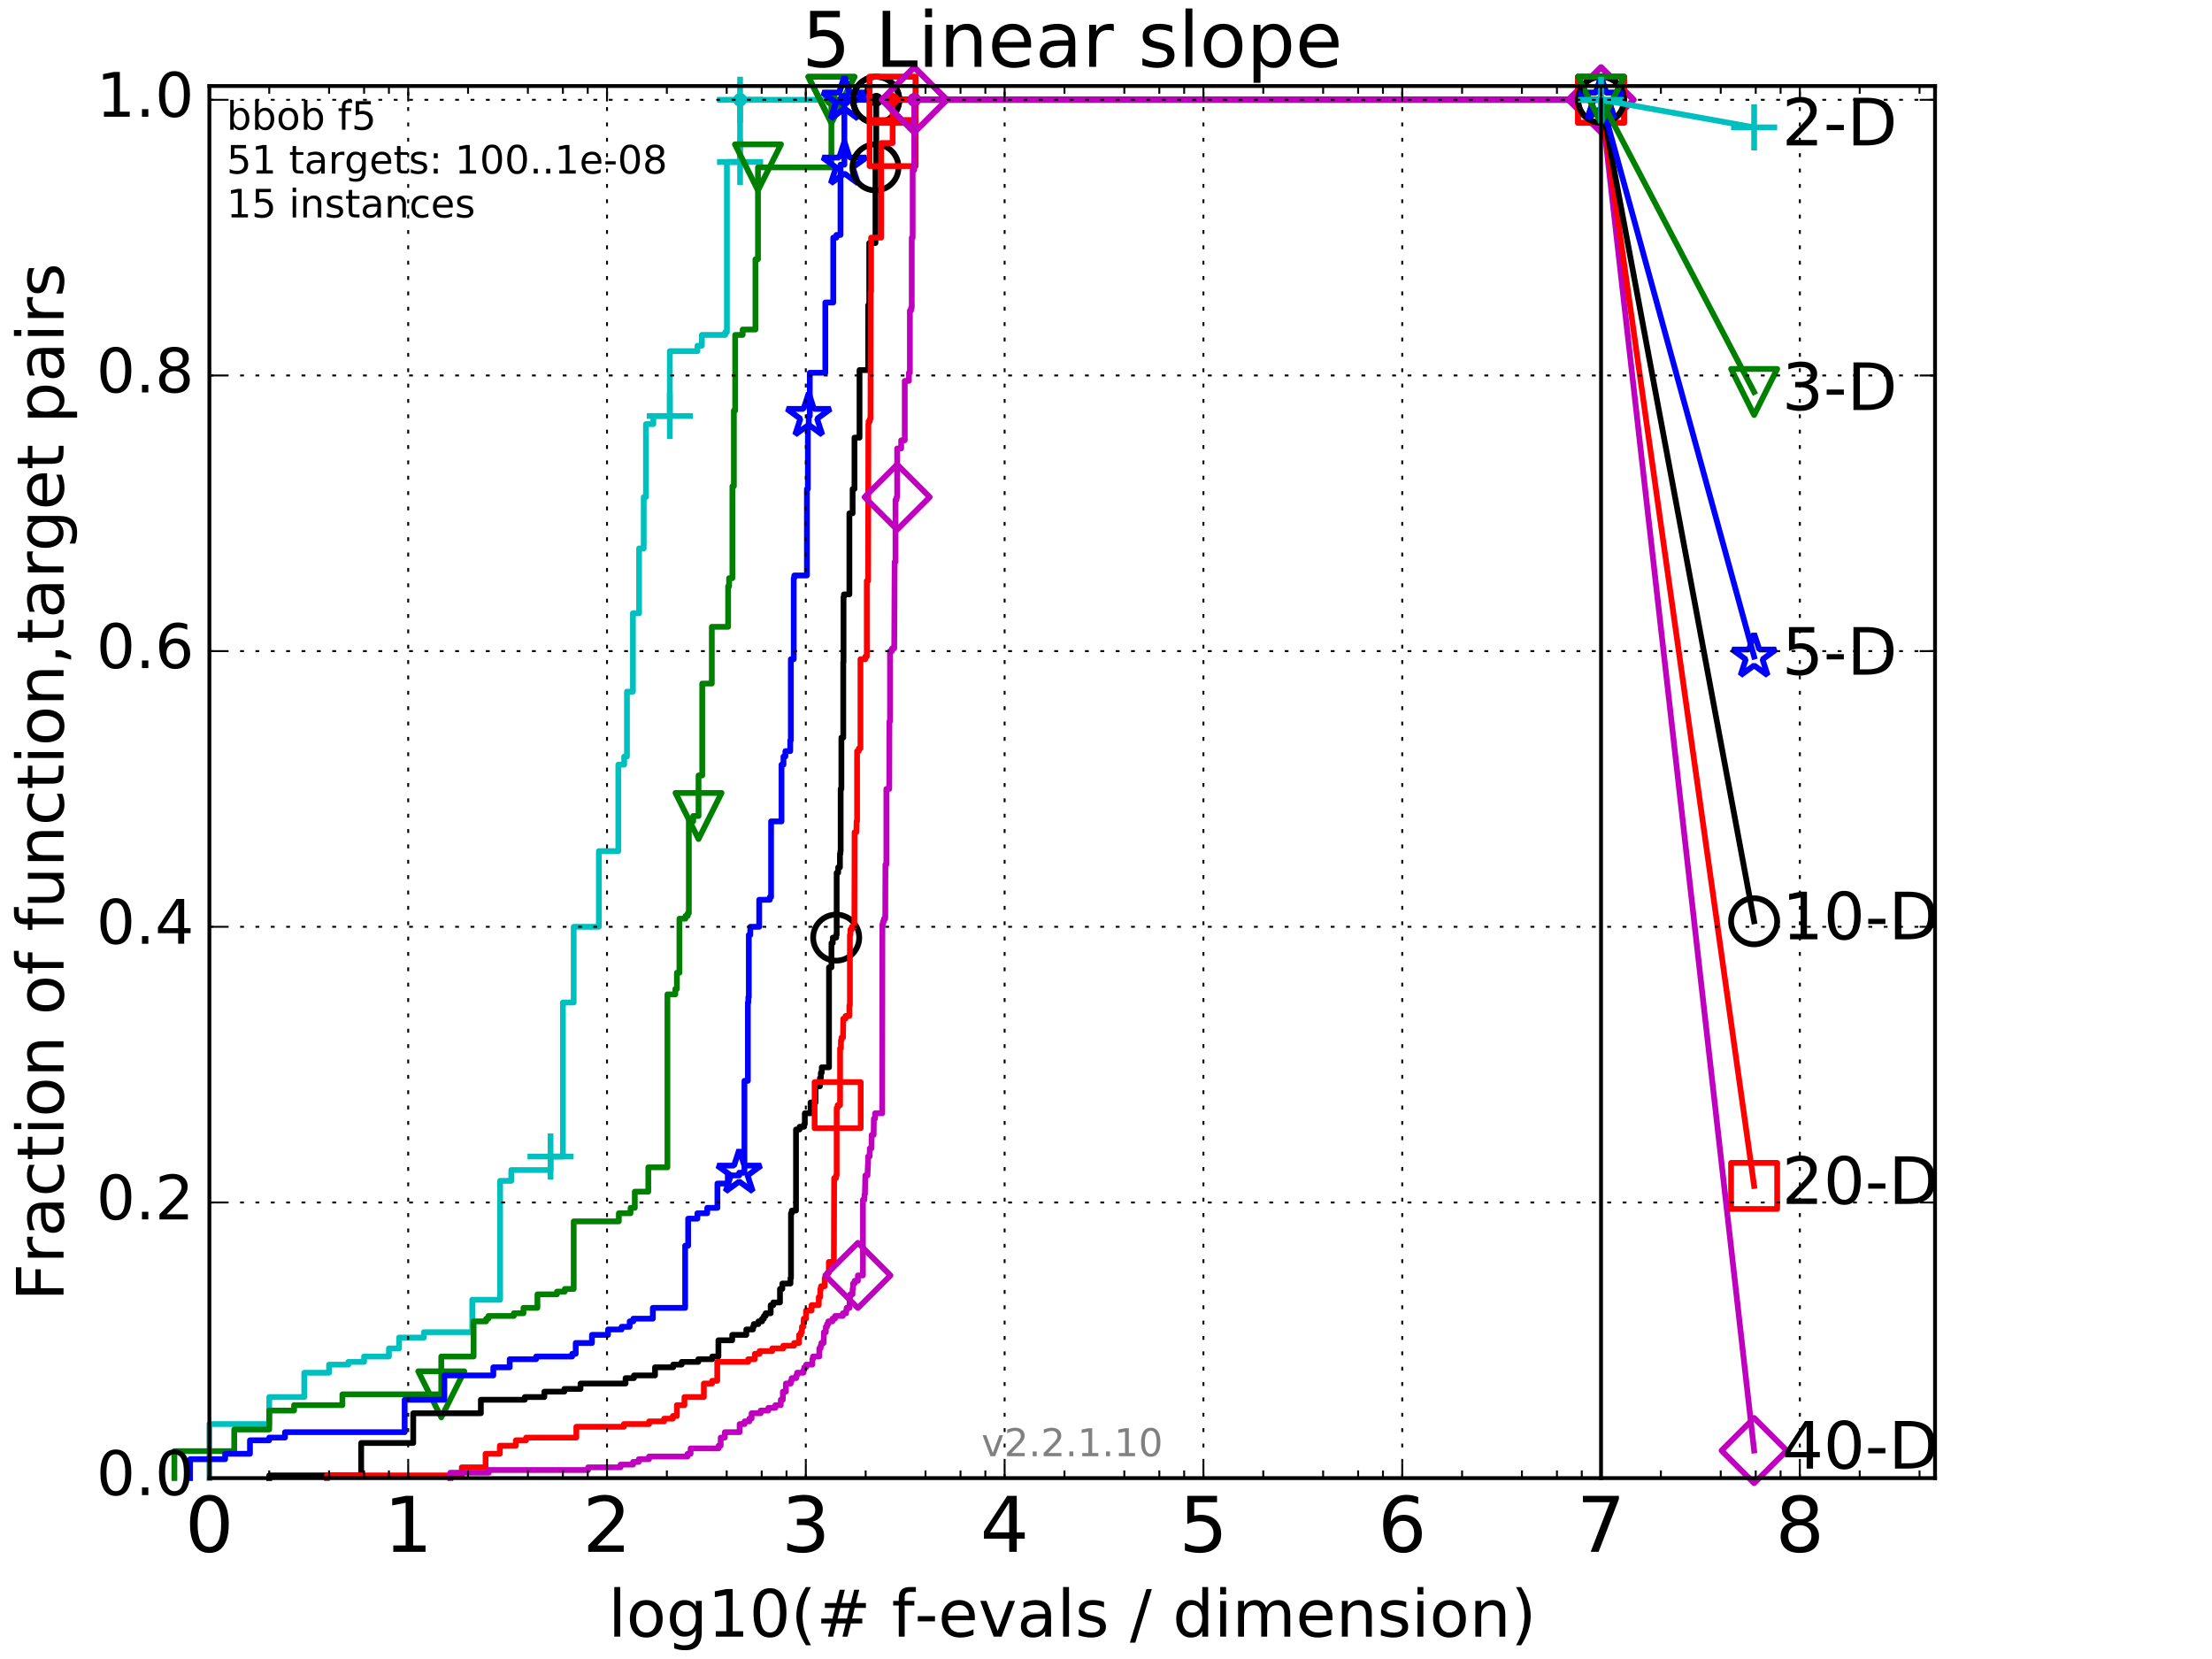 <?xml version="1.0" encoding="utf-8" standalone="no"?>
<!DOCTYPE svg PUBLIC "-//W3C//DTD SVG 1.1//EN"
  "http://www.w3.org/Graphics/SVG/1.1/DTD/svg11.dtd">
<!-- Created with matplotlib (http://matplotlib.org/) -->
<svg height="432pt" version="1.1" viewBox="0 0 576 432" width="576pt" xmlns="http://www.w3.org/2000/svg" xmlns:xlink="http://www.w3.org/1999/xlink">
 <defs>
  <style type="text/css">
*{stroke-linecap:butt;stroke-linejoin:round;stroke-miterlimit:100000;}
  </style>
 </defs>
 <g id="figure_1">
  <g id="patch_1">
   <path d="M 0 432 
L 576 432 
L 576 0 
L 0 0 
z
" style="fill:#ffffff;"/>
  </g>
  <g id="axes_1">
   <g id="patch_2">
    <path d="M 54.525 384.9 
L 503.88 384.9 
L 503.88 22.4 
L 54.525 22.4 
z
" style="fill:#ffffff;"/>
   </g>
   <g id="line2d_1">
    <defs>
     <path d="M 0 1.5 
C 0.398 1.5 0.779 1.342 1.061 1.061 
C 1.342 0.779 1.5 0.398 1.5 0 
C 1.5 -0.398 1.342 -0.779 1.061 -1.061 
C 0.779 -1.342 0.398 -1.5 0 -1.5 
C -0.398 -1.5 -0.779 -1.342 -1.061 -1.061 
C -1.342 -0.779 -1.5 -0.398 -1.5 0 
C -1.5 0.398 -1.342 0.779 -1.061 1.061 
C -0.779 1.342 -0.398 1.5 0 1.5 
z
" id="m6d877bd6be" style="stroke:#00bfbf;stroke-width:0.5;"/>
    </defs>
    <g>
     <use style="fill:#00bfbf;stroke:#00bfbf;stroke-width:0.5;" x="192.713" xlink:href="#m6d877bd6be" y="25.989"/>
     <use style="fill:#00bfbf;stroke:#00bfbf;stroke-width:0.5;" x="192.713" xlink:href="#m6d877bd6be" y="25.989"/>
    </g>
   </g>
   <g id="line2d_2">
    <path d="M 54.525 384.9 
L 54.525 370.825 
L 70.109 370.825 
L 70.109 363.788 
L 79.225 363.788 
L 79.225 357.454 
L 85.693 357.454 
L 85.693 355.343 
L 90.71 355.343 
L 90.71 354.639 
L 94.809 354.639 
L 94.809 353.231 
L 101.277 353.231 
L 101.277 351.12 
L 103.925 351.12 
L 103.925 348.305 
L 110.393 348.305 
L 110.393 346.898 
L 122.975 346.898 
L 122.975 338.453 
L 130.232 338.453 
L 130.232 307.488 
L 133.137 307.488 
L 133.137 304.673 
L 143.361 304.673 
L 143.361 301.154 
L 146.578 301.154 
L 146.578 261.041 
L 149.392 261.041 
L 149.392 241.336 
L 155.943 241.336 
L 155.943 221.631 
L 161.009 221.631 
L 161.009 199.111 
L 162.534 199.111 
L 162.534 197 
L 163.259 197 
L 163.259 180.11 
L 164.81 180.11 
L 164.81 159.701 
L 166.417 159.701 
L 166.417 142.811 
L 167.624 142.811 
L 167.624 129.44 
L 168.205 129.44 
L 168.205 110.439 
L 170.125 110.439 
L 170.125 108.327 
L 174.42 108.327 
L 174.42 91.438 
L 181.61 91.438 
L 181.61 90.03 
L 182.763 90.03 
L 182.763 87.215 
L 188.834 87.215 
L 188.834 86.511 
L 189.287 86.511 
L 189.287 42.175 
L 192.713 42.175 
L 192.713 25.989 
L 416.908 25.989 
" style="fill:none;stroke:#00bfbf;stroke-linecap:square;stroke-width:1.5;"/>
   </g>
   <g id="line2d_3">
    <defs>
     <path d="M -6 0 
L 6 0 
M 0 6 
L 0 -6 
" id="m3d352961fc" style="stroke:#00bfbf;stroke-width:1.5;"/>
    </defs>
    <g>
     <use style="fill:none;stroke:#00bfbf;stroke-width:1.5;" x="143.361" xlink:href="#m3d352961fc" y="301.154"/>
     <use style="fill:none;stroke:#00bfbf;stroke-width:1.5;" x="174.42" xlink:href="#m3d352961fc" y="108.327"/>
     <use style="fill:none;stroke:#00bfbf;stroke-width:1.5;" x="192.713" xlink:href="#m3d352961fc" y="42.175"/>
     <use style="fill:none;stroke:#00bfbf;stroke-width:1.5;" x="192.713" xlink:href="#m3d352961fc" y="25.989"/>
     <use style="fill:none;stroke:#00bfbf;stroke-width:1.5;" x="416.908" xlink:href="#m3d352961fc" y="25.989"/>
    </g>
   </g>
   <g id="line2d_4">
    <path d="M -15527.947 743.811 
" style="fill:none;stroke:#00bfbf;stroke-linecap:square;stroke-width:1.5;"/>
    <g>
     <use style="fill:none;stroke:#00bfbf;stroke-width:1.5;" x="-15527.947" xlink:href="#m3d352961fc" y="743.811"/>
    </g>
   </g>
   <g id="line2d_5">
    <defs>
     <path d="M 0 1.5 
C 0.398 1.5 0.779 1.342 1.061 1.061 
C 1.342 0.779 1.5 0.398 1.5 0 
C 1.5 -0.398 1.342 -0.779 1.061 -1.061 
C 0.779 -1.342 0.398 -1.5 0 -1.5 
C -0.398 -1.5 -0.779 -1.342 -1.061 -1.061 
C -1.342 -0.779 -1.5 -0.398 -1.5 0 
C -1.5 0.398 -1.342 0.779 -1.061 1.061 
C -0.779 1.342 -0.398 1.5 0 1.5 
z
" id="m570ceec98b" style="stroke:#008000;stroke-width:0.5;"/>
    </defs>
    <g>
     <use style="fill:#008000;stroke:#008000;stroke-width:0.5;" x="216.49" xlink:href="#m570ceec98b" y="25.989"/>
     <use style="fill:#008000;stroke:#008000;stroke-width:0.5;" x="216.49" xlink:href="#m570ceec98b" y="25.989"/>
    </g>
   </g>
   <g id="line2d_6">
    <path d="M 45.409 384.9 
L 45.409 377.863 
L 60.993 377.863 
L 60.993 372.233 
L 70.109 372.233 
L 70.109 367.306 
L 76.577 367.306 
L 76.577 365.899 
L 89.159 365.899 
L 89.159 363.084 
L 114.905 363.084 
L 114.905 353.231 
L 123.329 353.231 
L 123.329 344.083 
L 126.593 344.083 
L 126.593 343.379 
L 127.193 343.379 
L 127.193 342.675 
L 133.808 342.675 
L 133.808 341.971 
L 136.309 341.971 
L 136.309 340.564 
L 139.943 340.564 
L 139.943 337.045 
L 145.027 337.045 
L 145.027 336.341 
L 147.072 336.341 
L 147.072 335.638 
L 149.392 335.638 
L 149.392 318.044 
L 161.14 318.044 
L 161.14 315.933 
L 164.191 315.933 
L 164.191 314.525 
L 165.304 314.525 
L 165.304 310.303 
L 168.817 310.303 
L 168.817 303.969 
L 173.796 303.969 
L 173.796 258.929 
L 175.858 258.929 
L 175.858 257.522 
L 176.262 257.522 
L 176.262 253.299 
L 176.919 253.299 
L 176.919 239.224 
L 178.483 239.224 
L 178.483 238.521 
L 179.08 238.521 
L 179.08 237.817 
L 179.372 237.817 
L 179.372 213.89 
L 180.505 213.89 
L 180.505 212.482 
L 181.897 212.482 
L 181.897 201.926 
L 182.863 201.926 
L 182.863 177.998 
L 185.356 177.998 
L 185.356 163.22 
L 189.603 163.22 
L 189.603 152.664 
L 189.859 152.664 
L 189.859 150.552 
L 190.717 150.552 
L 190.717 126.625 
L 191.1 126.625 
L 191.1 106.92 
L 191.442 106.92 
L 191.442 87.215 
L 193.393 87.215 
L 193.393 85.808 
L 196.716 85.808 
L 196.716 67.51 
L 197.377 67.51 
L 197.377 43.583 
L 216.49 43.583 
L 216.49 25.989 
L 416.908 25.989 
" style="fill:none;stroke:#008000;stroke-linecap:square;stroke-width:1.5;"/>
   </g>
   <g id="line2d_7">
    <defs>
     <path d="M -0 6 
L 6 -6 
L -6 -6 
z
" id="m7382c77efa" style="stroke:#008000;stroke-linejoin:miter;stroke-width:1.5;"/>
    </defs>
    <g>
     <use style="fill:none;stroke:#008000;stroke-linejoin:miter;stroke-width:1.5;" x="114.905" xlink:href="#m7382c77efa" y="363.084"/>
     <use style="fill:none;stroke:#008000;stroke-linejoin:miter;stroke-width:1.5;" x="181.897" xlink:href="#m7382c77efa" y="212.482"/>
     <use style="fill:none;stroke:#008000;stroke-linejoin:miter;stroke-width:1.5;" x="197.377" xlink:href="#m7382c77efa" y="43.583"/>
     <use style="fill:none;stroke:#008000;stroke-linejoin:miter;stroke-width:1.5;" x="216.49" xlink:href="#m7382c77efa" y="25.989"/>
     <use style="fill:none;stroke:#008000;stroke-linejoin:miter;stroke-width:1.5;" x="216.49" xlink:href="#m7382c77efa" y="25.989"/>
     <use style="fill:none;stroke:#008000;stroke-linejoin:miter;stroke-width:1.5;" x="416.908" xlink:href="#m7382c77efa" y="25.989"/>
    </g>
   </g>
   <g id="line2d_8">
    <path d="M -15527.947 743.811 
" style="fill:none;stroke:#008000;stroke-linecap:square;stroke-width:1.5;"/>
    <g>
     <use style="fill:none;stroke:#008000;stroke-linejoin:miter;stroke-width:1.5;" x="-15527.947" xlink:href="#m7382c77efa" y="743.811"/>
    </g>
   </g>
   <g id="line2d_9">
    <defs>
     <path d="M 0 1.5 
C 0.398 1.5 0.779 1.342 1.061 1.061 
C 1.342 0.779 1.5 0.398 1.5 0 
C 1.5 -0.398 1.342 -0.779 1.061 -1.061 
C 0.779 -1.342 0.398 -1.5 0 -1.5 
C -0.398 -1.5 -0.779 -1.342 -1.061 -1.061 
C -1.342 -0.779 -1.5 -0.398 -1.5 0 
C -1.5 0.398 -1.342 0.779 -1.061 1.061 
C -0.779 1.342 -0.398 1.5 0 1.5 
z
" id="mec0b99df9b" style="stroke:#0000ff;stroke-width:0.5;"/>
    </defs>
    <g>
     <use style="fill:#0000ff;stroke:#0000ff;stroke-width:0.5;" x="219.876" xlink:href="#mec0b99df9b" y="25.989"/>
     <use style="fill:#0000ff;stroke:#0000ff;stroke-width:0.5;" x="219.876" xlink:href="#mec0b99df9b" y="25.989"/>
    </g>
   </g>
   <g id="line2d_10">
    <path d="M 49.508 384.9 
L 49.508 379.974 
L 58.624 379.974 
L 58.624 378.566 
L 65.092 378.566 
L 65.092 375.048 
L 70.109 375.048 
L 70.109 374.344 
L 74.208 374.344 
L 74.208 372.936 
L 105.376 372.936 
L 105.376 364.491 
L 115.708 364.491 
L 115.708 358.158 
L 128.458 358.158 
L 128.458 356.046 
L 132.724 356.046 
L 132.724 353.935 
L 139.605 353.935 
L 139.605 353.231 
L 148.992 353.231 
L 148.992 352.528 
L 149.915 352.528 
L 149.915 349.713 
L 154.143 349.713 
L 154.143 347.601 
L 158.331 347.601 
L 158.331 346.194 
L 161.86 346.194 
L 161.86 345.49 
L 163.962 345.49 
L 163.962 344.083 
L 164.91 344.083 
L 164.91 343.379 
L 169.993 343.379 
L 169.993 340.564 
L 178.411 340.564 
L 178.411 324.378 
L 179.197 324.378 
L 179.197 317.34 
L 181.594 317.34 
L 181.594 315.933 
L 184.158 315.933 
L 184.158 314.525 
L 186.812 314.525 
L 186.812 308.192 
L 189.521 308.192 
L 189.521 306.08 
L 192.49 306.08 
L 192.49 305.377 
L 193.849 305.377 
L 193.849 281.449 
L 194.746 281.449 
L 194.746 261.041 
L 194.869 261.041 
L 194.869 259.633 
L 194.991 259.633 
L 194.991 243.447 
L 195.371 243.447 
L 195.371 241.336 
L 197.693 241.336 
L 197.693 234.298 
L 200.449 234.298 
L 200.449 233.594 
L 200.788 233.594 
L 200.788 213.89 
L 203.508 213.89 
L 203.508 199.111 
L 204.014 199.111 
L 204.014 197 
L 204.51 197 
L 204.51 195.592 
L 205.783 195.592 
L 205.783 192.777 
L 205.933 192.777 
L 205.933 171.665 
L 206.691 171.665 
L 206.691 150.552 
L 206.835 150.552 
L 206.835 149.849 
L 210.118 149.849 
L 210.118 127.329 
L 210.374 127.329 
L 210.374 111.142 
L 210.592 111.142 
L 210.592 108.327 
L 210.869 108.327 
L 210.869 97.068 
L 214.914 97.068 
L 214.914 78.77 
L 216.975 78.77 
L 216.975 61.88 
L 217.804 61.88 
L 217.804 61.176 
L 218.864 61.176 
L 218.864 42.879 
L 219.876 42.879 
L 219.876 25.989 
L 416.908 25.989 
" style="fill:none;stroke:#0000ff;stroke-linecap:square;stroke-width:1.5;"/>
   </g>
   <g id="line2d_11">
    <defs>
     <path d="M 0 -6 
L -1.347 -1.854 
L -5.706 -1.854 
L -2.18 0.708 
L -3.527 4.854 
L -0 2.292 
L 3.527 4.854 
L 2.18 0.708 
L 5.706 -1.854 
L 1.347 -1.854 
z
" id="m59ad2b429e" style="stroke:#0000ff;stroke-linejoin:bevel;stroke-width:1.5;"/>
    </defs>
    <g>
     <use style="fill:none;stroke:#0000ff;stroke-linejoin:bevel;stroke-width:1.5;" x="192.49" xlink:href="#m59ad2b429e" y="305.377"/>
     <use style="fill:none;stroke:#0000ff;stroke-linejoin:bevel;stroke-width:1.5;" x="210.592" xlink:href="#m59ad2b429e" y="108.327"/>
     <use style="fill:none;stroke:#0000ff;stroke-linejoin:bevel;stroke-width:1.5;" x="219.876" xlink:href="#m59ad2b429e" y="42.879"/>
     <use style="fill:none;stroke:#0000ff;stroke-linejoin:bevel;stroke-width:1.5;" x="219.876" xlink:href="#m59ad2b429e" y="25.989"/>
     <use style="fill:none;stroke:#0000ff;stroke-linejoin:bevel;stroke-width:1.5;" x="219.876" xlink:href="#m59ad2b429e" y="25.989"/>
     <use style="fill:none;stroke:#0000ff;stroke-linejoin:bevel;stroke-width:1.5;" x="416.908" xlink:href="#m59ad2b429e" y="25.989"/>
    </g>
   </g>
   <g id="line2d_12">
    <path d="M -15527.947 743.811 
" style="fill:none;stroke:#0000ff;stroke-linecap:square;stroke-width:1.5;"/>
    <g>
     <use style="fill:none;stroke:#0000ff;stroke-linejoin:bevel;stroke-width:1.5;" x="-15527.947" xlink:href="#m59ad2b429e" y="743.811"/>
    </g>
   </g>
   <g id="line2d_13">
    <defs>
     <path d="M 0 1.5 
C 0.398 1.5 0.779 1.342 1.061 1.061 
C 1.342 0.779 1.5 0.398 1.5 0 
C 1.5 -0.398 1.342 -0.779 1.061 -1.061 
C 0.779 -1.342 0.398 -1.5 0 -1.5 
C -0.398 -1.5 -0.779 -1.342 -1.061 -1.061 
C -1.342 -0.779 -1.5 -0.398 -1.5 0 
C -1.5 0.398 -1.342 0.779 -1.061 1.061 
C -0.779 1.342 -0.398 1.5 0 1.5 
z
" id="m7dcb154adb" style="stroke:#000000;stroke-width:0.5;"/>
    </defs>
    <g>
     <use style="stroke:#000000;stroke-width:0.5;" x="228.176" xlink:href="#m7dcb154adb" y="25.989"/>
     <use style="stroke:#000000;stroke-width:0.5;" x="228.176" xlink:href="#m7dcb154adb" y="25.989"/>
    </g>
   </g>
   <g id="line2d_14">
    <path d="M 70.109 384.9 
L 70.109 384.196 
L 94.047 384.196 
L 94.047 375.751 
L 107.604 375.751 
L 107.604 368.01 
L 125.215 368.01 
L 125.215 364.491 
L 136.661 364.491 
L 136.661 363.788 
L 141.748 363.788 
L 141.748 362.38 
L 146.95 362.38 
L 146.95 361.676 
L 151.171 361.676 
L 151.171 360.269 
L 162.899 360.269 
L 162.899 358.861 
L 165.075 358.861 
L 165.075 358.158 
L 170.568 358.158 
L 170.568 356.046 
L 175.294 356.046 
L 175.294 355.343 
L 177.501 355.343 
L 177.501 354.639 
L 181.83 354.639 
L 181.83 353.935 
L 185.458 353.935 
L 185.458 353.231 
L 187.074 353.231 
L 187.074 349.009 
L 190.668 349.009 
L 190.668 347.601 
L 194.338 347.601 
L 194.338 346.194 
L 196.07 346.194 
L 196.07 345.49 
L 196.293 345.49 
L 196.293 344.786 
L 197.492 344.786 
L 197.492 344.083 
L 198.452 344.083 
L 198.452 343.379 
L 198.917 343.379 
L 198.917 342.675 
L 199.373 342.675 
L 199.373 341.971 
L 200.687 341.971 
L 200.687 339.86 
L 201.365 339.86 
L 201.365 339.156 
L 203.105 339.156 
L 203.105 335.638 
L 203.715 335.638 
L 203.715 334.23 
L 205.842 334.23 
L 205.842 332.823 
L 205.971 332.823 
L 205.971 315.933 
L 206.178 315.933 
L 206.178 315.229 
L 207.278 315.229 
L 207.278 294.117 
L 208.21 294.117 
L 208.21 293.413 
L 209.396 293.413 
L 209.396 292.709 
L 209.574 292.709 
L 209.574 289.894 
L 211.066 289.894 
L 211.066 287.079 
L 212.368 287.079 
L 212.368 282.857 
L 213.508 282.857 
L 213.508 280.745 
L 213.747 280.745 
L 213.747 279.338 
L 213.984 279.338 
L 213.984 277.93 
L 215.876 277.93 
L 215.876 251.892 
L 216.516 251.892 
L 216.516 245.558 
L 216.854 245.558 
L 216.854 244.151 
L 217.744 244.151 
L 217.744 243.447 
L 217.867 243.447 
L 217.867 227.261 
L 218.26 227.261 
L 218.26 225.853 
L 218.719 225.853 
L 218.719 222.334 
L 218.837 222.334 
L 218.837 221.631 
L 218.909 221.631 
L 218.909 205.445 
L 219.097 205.445 
L 219.097 192.073 
L 219.584 192.073 
L 219.584 172.368 
L 219.653 172.368 
L 219.653 155.479 
L 219.766 155.479 
L 219.766 154.775 
L 221.178 154.775 
L 221.178 133.662 
L 222.017 133.662 
L 222.017 127.329 
L 222.506 127.329 
L 222.506 113.957 
L 223.818 113.957 
L 223.818 96.364 
L 226.076 96.364 
L 226.076 79.474 
L 226.35 79.474 
L 226.35 63.288 
L 227.972 63.288 
L 227.972 43.583 
L 228.176 43.583 
L 228.176 25.989 
L 416.908 25.989 
" style="fill:none;stroke:#000000;stroke-linecap:square;stroke-width:1.5;"/>
   </g>
   <g id="line2d_15">
    <defs>
     <path d="M 0 6 
C 1.591 6 3.117 5.368 4.243 4.243 
C 5.368 3.117 6 1.591 6 0 
C 6 -1.591 5.368 -3.117 4.243 -4.243 
C 3.117 -5.368 1.591 -6 0 -6 
C -1.591 -6 -3.117 -5.368 -4.243 -4.243 
C -5.368 -3.117 -6 -1.591 -6 0 
C -6 1.591 -5.368 3.117 -4.243 4.243 
C -3.117 5.368 -1.591 6 0 6 
z
" id="mcc7f12a29a" style="stroke:#000000;stroke-width:1.5;"/>
    </defs>
    <g>
     <use style="fill:none;stroke:#000000;stroke-width:1.5;" x="217.744" xlink:href="#mcc7f12a29a" y="244.151"/>
     <use style="fill:none;stroke:#000000;stroke-width:1.5;" x="227.972" xlink:href="#mcc7f12a29a" y="43.583"/>
     <use style="fill:none;stroke:#000000;stroke-width:1.5;" x="228.176" xlink:href="#mcc7f12a29a" y="25.989"/>
     <use style="fill:none;stroke:#000000;stroke-width:1.5;" x="228.176" xlink:href="#mcc7f12a29a" y="25.989"/>
     <use style="fill:none;stroke:#000000;stroke-width:1.5;" x="416.908" xlink:href="#mcc7f12a29a" y="25.989"/>
    </g>
   </g>
   <g id="line2d_16">
    <path d="M -15527.947 743.811 
" style="fill:none;stroke:#000000;stroke-linecap:square;stroke-width:1.5;"/>
    <g>
     <use style="fill:none;stroke:#000000;stroke-width:1.5;" x="-15527.947" xlink:href="#mcc7f12a29a" y="743.811"/>
    </g>
   </g>
   <g id="line2d_17">
    <defs>
     <path d="M 0 1.5 
C 0.398 1.5 0.779 1.342 1.061 1.061 
C 1.342 0.779 1.5 0.398 1.5 0 
C 1.5 -0.398 1.342 -0.779 1.061 -1.061 
C 0.779 -1.342 0.398 -1.5 0 -1.5 
C -0.398 -1.5 -0.779 -1.342 -1.061 -1.061 
C -1.342 -0.779 -1.5 -0.398 -1.5 0 
C -1.5 0.398 -1.342 0.779 -1.061 1.061 
C -0.779 1.342 -0.398 1.5 0 1.5 
z
" id="me71fa88a7a" style="stroke:#ff0000;stroke-width:0.5;"/>
    </defs>
    <g>
     <use style="fill:#ff0000;stroke:#ff0000;stroke-width:0.5;" x="232.44" xlink:href="#me71fa88a7a" y="25.989"/>
     <use style="fill:#ff0000;stroke:#ff0000;stroke-width:0.5;" x="232.44" xlink:href="#me71fa88a7a" y="25.989"/>
    </g>
   </g>
   <g id="line2d_18">
    <path d="M 85.124 384.9 
L 85.124 384.196 
L 120.246 384.196 
L 120.246 382.085 
L 126.441 382.085 
L 126.441 378.566 
L 130.154 378.566 
L 130.154 376.455 
L 134.331 376.455 
L 134.331 375.048 
L 137.008 375.048 
L 137.008 374.344 
L 150.076 374.344 
L 150.076 371.529 
L 162.46 371.529 
L 162.46 370.825 
L 169.02 370.825 
L 169.02 370.121 
L 172.927 370.121 
L 172.927 369.418 
L 175.2 369.418 
L 175.2 368.714 
L 176.255 368.714 
L 176.255 365.899 
L 178.228 365.899 
L 178.228 363.788 
L 183.282 363.788 
L 183.282 360.269 
L 185.438 360.269 
L 185.438 359.565 
L 186.768 359.565 
L 186.768 354.639 
L 194.825 354.639 
L 194.825 353.935 
L 196.562 353.935 
L 196.562 352.528 
L 197.782 352.528 
L 197.782 351.824 
L 201.088 351.824 
L 201.088 351.12 
L 203.97 351.12 
L 203.97 350.416 
L 206.791 350.416 
L 206.791 349.713 
L 208.079 349.713 
L 208.079 347.601 
L 208.574 347.601 
L 208.574 346.898 
L 208.818 346.898 
L 208.818 345.49 
L 209.196 345.49 
L 209.297 343.379 
L 209.899 343.379 
L 209.899 341.268 
L 211.336 341.268 
L 211.336 339.86 
L 213.206 339.86 
L 213.206 337.749 
L 213.601 337.749 
L 213.601 335.638 
L 213.796 335.638 
L 213.796 334.934 
L 214.746 334.934 
L 214.746 332.823 
L 215.298 332.823 
L 215.298 332.119 
L 215.479 332.119 
L 215.479 331.415 
L 215.836 331.415 
L 215.836 328.6 
L 217.14 328.6 
L 217.211 306.784 
L 217.706 306.784 
L 217.706 306.08 
L 217.869 306.08 
L 217.869 288.487 
L 218.122 288.487 
L 218.122 287.783 
L 218.754 287.783 
L 218.754 273.004 
L 218.975 273.004 
L 218.975 270.893 
L 219.129 270.893 
L 219.129 270.189 
L 219.519 270.189 
L 219.584 265.263 
L 220.176 265.263 
L 220.176 264.559 
L 221.177 264.559 
L 221.177 261.744 
L 221.316 261.744 
L 221.316 243.447 
L 221.455 243.447 
L 221.455 242.039 
L 221.807 242.039 
L 221.807 241.336 
L 222.477 241.336 
L 222.533 216.705 
L 222.998 216.705 
L 223.053 213.89 
L 223.182 213.89 
L 223.182 195.592 
L 223.634 195.592 
L 223.634 194.888 
L 224.06 194.888 
L 224.06 171.665 
L 225.324 171.665 
L 225.324 170.961 
L 225.719 170.961 
L 225.719 151.256 
L 226.059 151.256 
L 226.123 110.439 
L 226.171 110.439 
L 226.171 109.735 
L 226.504 109.735 
L 226.504 109.031 
L 226.677 109.031 
L 226.724 75.955 
L 226.833 75.955 
L 226.833 61.88 
L 229.454 61.88 
L 229.454 37.249 
L 232.44 37.249 
L 232.44 25.989 
L 416.908 25.989 
L 416.908 25.989 
" style="fill:none;stroke:#ff0000;stroke-linecap:square;stroke-width:1.5;"/>
   </g>
   <g id="line2d_19">
    <defs>
     <path d="M -6 6 
L 6 6 
L 6 -6 
L -6 -6 
z
" id="m90a53e8aec" style="stroke:#ff0000;stroke-linejoin:miter;stroke-width:1.5;"/>
    </defs>
    <g>
     <use style="fill:none;stroke:#ff0000;stroke-linejoin:miter;stroke-width:1.5;" x="218.122" xlink:href="#m90a53e8aec" y="287.783"/>
     <use style="fill:none;stroke:#ff0000;stroke-linejoin:miter;stroke-width:1.5;" x="232.44" xlink:href="#m90a53e8aec" y="37.249"/>
     <use style="fill:none;stroke:#ff0000;stroke-linejoin:miter;stroke-width:1.5;" x="232.44" xlink:href="#m90a53e8aec" y="25.989"/>
     <use style="fill:none;stroke:#ff0000;stroke-linejoin:miter;stroke-width:1.5;" x="232.44" xlink:href="#m90a53e8aec" y="25.989"/>
     <use style="fill:none;stroke:#ff0000;stroke-linejoin:miter;stroke-width:1.5;" x="416.908" xlink:href="#m90a53e8aec" y="25.989"/>
    </g>
   </g>
   <g id="line2d_20">
    <path d="M -15527.947 743.811 
" style="fill:none;stroke:#ff0000;stroke-linecap:square;stroke-width:1.5;"/>
    <g>
     <use style="fill:none;stroke:#ff0000;stroke-linejoin:miter;stroke-width:1.5;" x="-15527.947" xlink:href="#m90a53e8aec" y="743.811"/>
    </g>
   </g>
   <g id="line2d_21">
    <defs>
     <path d="M 0 1.5 
C 0.398 1.5 0.779 1.342 1.061 1.061 
C 1.342 0.779 1.5 0.398 1.5 0 
C 1.5 -0.398 1.342 -0.779 1.061 -1.061 
C 0.779 -1.342 0.398 -1.5 0 -1.5 
C -0.398 -1.5 -0.779 -1.342 -1.061 -1.061 
C -1.342 -0.779 -1.5 -0.398 -1.5 0 
C -1.5 0.398 -1.342 0.779 -1.061 1.061 
C -0.779 1.342 -0.398 1.5 0 1.5 
z
" id="m30e2d5c60f" style="stroke:#bf00bf;stroke-width:0.5;"/>
    </defs>
    <g>
     <use style="fill:#bf00bf;stroke:#bf00bf;stroke-width:0.5;" x="238.072" xlink:href="#m30e2d5c60f" y="25.989"/>
     <use style="fill:#bf00bf;stroke:#bf00bf;stroke-width:0.5;" x="238.072" xlink:href="#m30e2d5c60f" y="25.989"/>
    </g>
   </g>
   <g id="line2d_22">
    <path d="M 117.279 384.9 
L 117.279 383.493 
L 127.296 383.493 
L 127.296 382.789 
L 153.144 382.789 
L 153.144 382.085 
L 161.583 382.085 
L 161.583 381.381 
L 164.852 381.381 
L 164.852 380.678 
L 166.324 380.678 
L 166.324 379.974 
L 169.006 379.974 
L 169.006 379.27 
L 179.039 379.27 
L 179.039 378.566 
L 179.834 378.566 
L 179.834 377.159 
L 187.111 377.159 
L 187.111 376.455 
L 187.669 376.455 
L 187.669 374.344 
L 188.745 374.344 
L 188.745 372.936 
L 192.599 372.936 
L 192.599 370.825 
L 193.89 370.825 
L 193.89 370.121 
L 195.11 370.121 
L 195.11 369.418 
L 195.712 369.418 
L 195.712 368.01 
L 198.074 368.01 
L 198.074 367.306 
L 200.065 367.306 
L 200.065 366.603 
L 201.895 366.603 
L 201.895 365.899 
L 203.313 365.899 
L 203.313 364.491 
L 203.856 364.491 
L 203.856 362.38 
L 204.647 362.38 
L 204.647 360.269 
L 205.907 360.269 
L 205.907 359.565 
L 206.15 359.565 
L 206.15 358.861 
L 207.33 358.861 
L 207.33 358.158 
L 207.559 358.158 
L 207.559 357.454 
L 209.213 357.454 
L 209.213 356.75 
L 209.424 356.75 
L 209.424 356.046 
L 209.933 356.046 
L 209.933 355.343 
L 211.514 355.343 
L 211.514 353.935 
L 211.704 353.935 
L 211.704 353.231 
L 213.347 353.231 
L 213.347 351.12 
L 213.696 351.12 
L 213.696 350.416 
L 213.868 350.416 
L 213.868 349.713 
L 214.469 349.713 
L 214.546 346.898 
L 215.041 346.898 
L 215.041 345.49 
L 215.365 345.49 
L 215.365 344.786 
L 215.684 344.786 
L 215.684 344.083 
L 216.768 344.083 
L 216.768 343.379 
L 217.443 343.379 
L 217.443 342.675 
L 219.47 342.675 
L 219.47 341.971 
L 220.329 341.971 
L 220.329 341.268 
L 220.458 341.268 
L 220.458 340.564 
L 221.215 340.564 
L 221.271 337.749 
L 221.395 337.749 
L 221.395 337.045 
L 222.002 337.045 
L 222.002 335.638 
L 222.121 335.638 
L 222.121 334.23 
L 222.539 334.23 
L 222.539 333.526 
L 223.394 333.526 
L 223.394 332.119 
L 224.706 332.119 
L 224.706 312.414 
L 225.079 312.414 
L 225.126 311.007 
L 225.23 311.007 
L 225.334 306.08 
L 225.899 306.08 
L 225.999 303.265 
L 226.045 303.265 
L 226.045 301.154 
L 226.442 301.154 
L 226.495 299.043 
L 226.928 299.043 
L 226.98 295.524 
L 227.498 295.524 
L 227.548 291.302 
L 227.869 291.302 
L 227.869 289.894 
L 229.727 289.894 
L 229.773 240.632 
L 229.942 240.632 
L 229.942 239.928 
L 230.193 239.928 
L 230.193 239.224 
L 230.523 239.224 
L 230.561 225.149 
L 230.805 225.149 
L 230.805 205.445 
L 231.564 205.445 
L 231.6 187.851 
L 231.756 187.851 
L 231.756 169.553 
L 232.292 169.553 
L 232.292 168.85 
L 232.857 168.85 
L 232.964 146.33 
L 233.184 146.33 
L 233.184 130.144 
L 233.473 130.144 
L 233.473 129.44 
L 233.616 129.44 
L 233.616 116.772 
L 234.663 116.772 
L 234.663 114.661 
L 235.598 114.661 
L 235.598 99.179 
L 236.683 99.179 
L 236.683 97.068 
L 236.931 97.068 
L 236.931 80.881 
L 237.237 80.881 
L 237.237 80.178 
L 237.418 80.178 
L 237.418 61.88 
L 237.658 61.88 
L 237.658 44.287 
L 238.072 44.287 
L 238.072 25.989 
L 416.908 25.989 
L 416.908 25.989 
" style="fill:none;stroke:#bf00bf;stroke-linecap:square;stroke-width:1.5;"/>
   </g>
   <g id="line2d_23">
    <defs>
     <path d="M -0 8.485 
L 8.485 0 
L 0 -8.485 
L -8.485 -0 
z
" id="mdb4ceb2492" style="stroke:#bf00bf;stroke-linejoin:miter;stroke-width:1.5;"/>
    </defs>
    <g>
     <use style="fill:none;stroke:#bf00bf;stroke-linejoin:miter;stroke-width:1.5;" x="223.394" xlink:href="#mdb4ceb2492" y="332.119"/>
     <use style="fill:none;stroke:#bf00bf;stroke-linejoin:miter;stroke-width:1.5;" x="233.616" xlink:href="#mdb4ceb2492" y="129.44"/>
     <use style="fill:none;stroke:#bf00bf;stroke-linejoin:miter;stroke-width:1.5;" x="238.072" xlink:href="#mdb4ceb2492" y="25.989"/>
     <use style="fill:none;stroke:#bf00bf;stroke-linejoin:miter;stroke-width:1.5;" x="238.072" xlink:href="#mdb4ceb2492" y="25.989"/>
     <use style="fill:none;stroke:#bf00bf;stroke-linejoin:miter;stroke-width:1.5;" x="416.908" xlink:href="#mdb4ceb2492" y="25.989"/>
    </g>
   </g>
   <g id="line2d_24">
    <path d="M -15527.947 743.811 
" style="fill:none;stroke:#bf00bf;stroke-linecap:square;stroke-width:1.5;"/>
    <g>
     <use style="fill:none;stroke:#bf00bf;stroke-linejoin:miter;stroke-width:1.5;" x="-15527.947" xlink:href="#mdb4ceb2492" y="743.811"/>
    </g>
   </g>
   <g id="line2d_25">
    <path d="M 416.908 25.989 
L 456.77 377.722 
" style="fill:none;stroke:#bf00bf;stroke-linecap:square;stroke-width:1.5;"/>
    <g>
     <use style="fill:none;stroke:#bf00bf;stroke-linejoin:miter;stroke-width:1.5;" x="416.908" xlink:href="#mdb4ceb2492" y="25.989"/>
     <use style="fill:none;stroke:#bf00bf;stroke-linejoin:miter;stroke-width:1.5;" x="456.77" xlink:href="#mdb4ceb2492" y="377.722"/>
    </g>
   </g>
   <g id="line2d_26">
    <path d="M 416.908 25.989 
L 456.77 308.811 
" style="fill:none;stroke:#ff0000;stroke-linecap:square;stroke-width:1.5;"/>
    <g>
     <use style="fill:none;stroke:#ff0000;stroke-linejoin:miter;stroke-width:1.5;" x="416.908" xlink:href="#m90a53e8aec" y="25.989"/>
     <use style="fill:none;stroke:#ff0000;stroke-linejoin:miter;stroke-width:1.5;" x="456.77" xlink:href="#m90a53e8aec" y="308.811"/>
    </g>
   </g>
   <g id="line2d_27">
    <path d="M 416.908 25.989 
L 456.77 239.9 
" style="fill:none;stroke:#000000;stroke-linecap:square;stroke-width:1.5;"/>
    <g>
     <use style="fill:none;stroke:#000000;stroke-width:1.5;" x="416.908" xlink:href="#mcc7f12a29a" y="25.989"/>
     <use style="fill:none;stroke:#000000;stroke-width:1.5;" x="456.77" xlink:href="#mcc7f12a29a" y="239.9"/>
    </g>
   </g>
   <g id="line2d_28">
    <path d="M 416.908 25.989 
L 456.77 170.989 
" style="fill:none;stroke:#0000ff;stroke-linecap:square;stroke-width:1.5;"/>
    <g>
     <use style="fill:none;stroke:#0000ff;stroke-linejoin:bevel;stroke-width:1.5;" x="416.908" xlink:href="#m59ad2b429e" y="25.989"/>
     <use style="fill:none;stroke:#0000ff;stroke-linejoin:bevel;stroke-width:1.5;" x="456.77" xlink:href="#m59ad2b429e" y="170.989"/>
    </g>
   </g>
   <g id="line2d_29">
    <path d="M 416.908 25.989 
L 456.77 102.078 
" style="fill:none;stroke:#008000;stroke-linecap:square;stroke-width:1.5;"/>
    <g>
     <use style="fill:none;stroke:#008000;stroke-linejoin:miter;stroke-width:1.5;" x="416.908" xlink:href="#m7382c77efa" y="25.989"/>
     <use style="fill:none;stroke:#008000;stroke-linejoin:miter;stroke-width:1.5;" x="456.77" xlink:href="#m7382c77efa" y="102.078"/>
    </g>
   </g>
   <g id="line2d_30">
    <path d="M 416.908 25.989 
L 456.77 33.167 
" style="fill:none;stroke:#00bfbf;stroke-linecap:square;stroke-width:1.5;"/>
    <g>
     <use style="fill:none;stroke:#00bfbf;stroke-width:1.5;" x="416.908" xlink:href="#m3d352961fc" y="25.989"/>
     <use style="fill:none;stroke:#00bfbf;stroke-width:1.5;" x="456.77" xlink:href="#m3d352961fc" y="33.167"/>
    </g>
   </g>
   <g id="line2d_31">
    <path d="M 416.908 384.9 
L 416.908 25.989 
" style="fill:none;stroke:#000000;stroke-linecap:square;"/>
   </g>
   <g id="patch_3">
    <path d="M 54.525 22.4 
L 503.88 22.4 
" style="fill:none;stroke:#000000;stroke-linecap:square;stroke-linejoin:miter;"/>
   </g>
   <g id="patch_4">
    <path d="M 503.88 384.9 
L 503.88 22.4 
" style="fill:none;stroke:#000000;stroke-linecap:square;stroke-linejoin:miter;"/>
   </g>
   <g id="patch_5">
    <path d="M 54.525 384.9 
L 503.88 384.9 
" style="fill:none;stroke:#000000;stroke-linecap:square;stroke-linejoin:miter;"/>
   </g>
   <g id="patch_6">
    <path d="M 54.525 384.9 
L 54.525 22.4 
" style="fill:none;stroke:#000000;stroke-linecap:square;stroke-linejoin:miter;"/>
   </g>
   <g id="matplotlib.axis_1">
    <g id="xtick_1">
     <g id="line2d_32">
      <path clip-path="url(#pbae6d2ff9d)" d="M 54.525 384.9 
L 54.525 22.4 
" style="fill:none;stroke:#000000;stroke-dasharray:1,3;stroke-dashoffset:0.0;stroke-width:0.5;"/>
     </g>
     <g id="line2d_33">
      <defs>
       <path d="M 0 0 
L 0 -4 
" id="m6fb816f399" style="stroke:#000000;stroke-width:0.5;"/>
      </defs>
      <g>
       <use style="stroke:#000000;stroke-width:0.5;" x="54.525" xlink:href="#m6fb816f399" y="384.9"/>
      </g>
     </g>
     <g id="line2d_34">
      <defs>
       <path d="M 0 0 
L 0 4 
" id="mb5c4e43c05" style="stroke:#000000;stroke-width:0.5;"/>
      </defs>
      <g>
       <use style="stroke:#000000;stroke-width:0.5;" x="54.525" xlink:href="#mb5c4e43c05" y="22.4"/>
      </g>
     </g>
     <g id="text_1">
      <!-- 0 -->
      <defs>
       <path d="M 31.781 66.406 
Q 24.172 66.406 20.328 58.906 
Q 16.5 51.422 16.5 36.375 
Q 16.5 21.391 20.328 13.891 
Q 24.172 6.391 31.781 6.391 
Q 39.453 6.391 43.281 13.891 
Q 47.125 21.391 47.125 36.375 
Q 47.125 51.422 43.281 58.906 
Q 39.453 66.406 31.781 66.406 
M 31.781 74.219 
Q 44.047 74.219 50.516 64.516 
Q 56.984 54.828 56.984 36.375 
Q 56.984 17.969 50.516 8.266 
Q 44.047 -1.422 31.781 -1.422 
Q 19.531 -1.422 13.062 8.266 
Q 6.594 17.969 6.594 36.375 
Q 6.594 54.828 13.062 64.516 
Q 19.531 74.219 31.781 74.219 
" id="BitstreamVeraSans-Roman-30"/>
      </defs>
      <g transform="translate(48.163 404.097)scale(0.2 -0.2)">
       <use xlink:href="#BitstreamVeraSans-Roman-30"/>
      </g>
     </g>
    </g>
    <g id="xtick_2">
     <g id="line2d_35">
      <path clip-path="url(#pbae6d2ff9d)" d="M 106.294 384.9 
L 106.294 22.4 
" style="fill:none;stroke:#000000;stroke-dasharray:1,3;stroke-dashoffset:0.0;stroke-width:0.5;"/>
     </g>
     <g id="line2d_36">
      <g>
       <use style="stroke:#000000;stroke-width:0.5;" x="106.294" xlink:href="#m6fb816f399" y="384.9"/>
      </g>
     </g>
     <g id="line2d_37">
      <g>
       <use style="stroke:#000000;stroke-width:0.5;" x="106.294" xlink:href="#mb5c4e43c05" y="22.4"/>
      </g>
     </g>
     <g id="text_2">
      <!-- 1 -->
      <defs>
       <path d="M 12.406 8.297 
L 28.516 8.297 
L 28.516 63.922 
L 10.984 60.406 
L 10.984 69.391 
L 28.422 72.906 
L 38.281 72.906 
L 38.281 8.297 
L 54.391 8.297 
L 54.391 0 
L 12.406 0 
z
" id="BitstreamVeraSans-Roman-31"/>
      </defs>
      <g transform="translate(99.932 404.097)scale(0.2 -0.2)">
       <use xlink:href="#BitstreamVeraSans-Roman-31"/>
      </g>
     </g>
    </g>
    <g id="xtick_3">
     <g id="line2d_38">
      <path clip-path="url(#pbae6d2ff9d)" d="M 158.063 384.9 
L 158.063 22.4 
" style="fill:none;stroke:#000000;stroke-dasharray:1,3;stroke-dashoffset:0.0;stroke-width:0.5;"/>
     </g>
     <g id="line2d_39">
      <g>
       <use style="stroke:#000000;stroke-width:0.5;" x="158.063" xlink:href="#m6fb816f399" y="384.9"/>
      </g>
     </g>
     <g id="line2d_40">
      <g>
       <use style="stroke:#000000;stroke-width:0.5;" x="158.063" xlink:href="#mb5c4e43c05" y="22.4"/>
      </g>
     </g>
     <g id="text_3">
      <!-- 2 -->
      <defs>
       <path d="M 19.188 8.297 
L 53.609 8.297 
L 53.609 0 
L 7.328 0 
L 7.328 8.297 
Q 12.938 14.109 22.625 23.891 
Q 32.328 33.688 34.812 36.531 
Q 39.547 41.844 41.422 45.531 
Q 43.312 49.219 43.312 52.781 
Q 43.312 58.594 39.234 62.25 
Q 35.156 65.922 28.609 65.922 
Q 23.969 65.922 18.812 64.312 
Q 13.672 62.703 7.812 59.422 
L 7.812 69.391 
Q 13.766 71.781 18.938 73 
Q 24.125 74.219 28.422 74.219 
Q 39.75 74.219 46.484 68.547 
Q 53.219 62.891 53.219 53.422 
Q 53.219 48.922 51.531 44.891 
Q 49.859 40.875 45.406 35.406 
Q 44.188 33.984 37.641 27.219 
Q 31.109 20.453 19.188 8.297 
" id="BitstreamVeraSans-Roman-32"/>
      </defs>
      <g transform="translate(151.701 404.097)scale(0.2 -0.2)">
       <use xlink:href="#BitstreamVeraSans-Roman-32"/>
      </g>
     </g>
    </g>
    <g id="xtick_4">
     <g id="line2d_41">
      <path clip-path="url(#pbae6d2ff9d)" d="M 209.832 384.9 
L 209.832 22.4 
" style="fill:none;stroke:#000000;stroke-dasharray:1,3;stroke-dashoffset:0.0;stroke-width:0.5;"/>
     </g>
     <g id="line2d_42">
      <g>
       <use style="stroke:#000000;stroke-width:0.5;" x="209.832" xlink:href="#m6fb816f399" y="384.9"/>
      </g>
     </g>
     <g id="line2d_43">
      <g>
       <use style="stroke:#000000;stroke-width:0.5;" x="209.832" xlink:href="#mb5c4e43c05" y="22.4"/>
      </g>
     </g>
     <g id="text_4">
      <!-- 3 -->
      <defs>
       <path d="M 40.578 39.312 
Q 47.656 37.797 51.625 33 
Q 55.609 28.219 55.609 21.188 
Q 55.609 10.406 48.188 4.484 
Q 40.766 -1.422 27.094 -1.422 
Q 22.516 -1.422 17.656 -0.516 
Q 12.797 0.391 7.625 2.203 
L 7.625 11.719 
Q 11.719 9.328 16.594 8.109 
Q 21.484 6.891 26.812 6.891 
Q 36.078 6.891 40.938 10.547 
Q 45.797 14.203 45.797 21.188 
Q 45.797 27.641 41.281 31.266 
Q 36.766 34.906 28.719 34.906 
L 20.219 34.906 
L 20.219 43.016 
L 29.109 43.016 
Q 36.375 43.016 40.234 45.922 
Q 44.094 48.828 44.094 54.297 
Q 44.094 59.906 40.109 62.906 
Q 36.141 65.922 28.719 65.922 
Q 24.656 65.922 20.016 65.031 
Q 15.375 64.156 9.812 62.312 
L 9.812 71.094 
Q 15.438 72.656 20.344 73.438 
Q 25.25 74.219 29.594 74.219 
Q 40.828 74.219 47.359 69.109 
Q 53.906 64.016 53.906 55.328 
Q 53.906 49.266 50.438 45.094 
Q 46.969 40.922 40.578 39.312 
" id="BitstreamVeraSans-Roman-33"/>
      </defs>
      <g transform="translate(203.47 404.097)scale(0.2 -0.2)">
       <use xlink:href="#BitstreamVeraSans-Roman-33"/>
      </g>
     </g>
    </g>
    <g id="xtick_5">
     <g id="line2d_44">
      <path clip-path="url(#pbae6d2ff9d)" d="M 261.601 384.9 
L 261.601 22.4 
" style="fill:none;stroke:#000000;stroke-dasharray:1,3;stroke-dashoffset:0.0;stroke-width:0.5;"/>
     </g>
     <g id="line2d_45">
      <g>
       <use style="stroke:#000000;stroke-width:0.5;" x="261.601" xlink:href="#m6fb816f399" y="384.9"/>
      </g>
     </g>
     <g id="line2d_46">
      <g>
       <use style="stroke:#000000;stroke-width:0.5;" x="261.601" xlink:href="#mb5c4e43c05" y="22.4"/>
      </g>
     </g>
     <g id="text_5">
      <!-- 4 -->
      <defs>
       <path d="M 37.797 64.312 
L 12.891 25.391 
L 37.797 25.391 
z
M 35.203 72.906 
L 47.609 72.906 
L 47.609 25.391 
L 58.016 25.391 
L 58.016 17.188 
L 47.609 17.188 
L 47.609 0 
L 37.797 0 
L 37.797 17.188 
L 4.891 17.188 
L 4.891 26.703 
z
" id="BitstreamVeraSans-Roman-34"/>
      </defs>
      <g transform="translate(255.239 404.097)scale(0.2 -0.2)">
       <use xlink:href="#BitstreamVeraSans-Roman-34"/>
      </g>
     </g>
    </g>
    <g id="xtick_6">
     <g id="line2d_47">
      <path clip-path="url(#pbae6d2ff9d)" d="M 313.37 384.9 
L 313.37 22.4 
" style="fill:none;stroke:#000000;stroke-dasharray:1,3;stroke-dashoffset:0.0;stroke-width:0.5;"/>
     </g>
     <g id="line2d_48">
      <g>
       <use style="stroke:#000000;stroke-width:0.5;" x="313.37" xlink:href="#m6fb816f399" y="384.9"/>
      </g>
     </g>
     <g id="line2d_49">
      <g>
       <use style="stroke:#000000;stroke-width:0.5;" x="313.37" xlink:href="#mb5c4e43c05" y="22.4"/>
      </g>
     </g>
     <g id="text_6">
      <!-- 5 -->
      <defs>
       <path d="M 10.797 72.906 
L 49.516 72.906 
L 49.516 64.594 
L 19.828 64.594 
L 19.828 46.734 
Q 21.969 47.469 24.109 47.828 
Q 26.266 48.188 28.422 48.188 
Q 40.625 48.188 47.75 41.5 
Q 54.891 34.812 54.891 23.391 
Q 54.891 11.625 47.562 5.094 
Q 40.234 -1.422 26.906 -1.422 
Q 22.312 -1.422 17.547 -0.641 
Q 12.797 0.141 7.719 1.703 
L 7.719 11.625 
Q 12.109 9.234 16.797 8.062 
Q 21.484 6.891 26.703 6.891 
Q 35.156 6.891 40.078 11.328 
Q 45.016 15.766 45.016 23.391 
Q 45.016 31 40.078 35.438 
Q 35.156 39.891 26.703 39.891 
Q 22.75 39.891 18.812 39.016 
Q 14.891 38.141 10.797 36.281 
z
" id="BitstreamVeraSans-Roman-35"/>
      </defs>
      <g transform="translate(307.008 404.097)scale(0.2 -0.2)">
       <use xlink:href="#BitstreamVeraSans-Roman-35"/>
      </g>
     </g>
    </g>
    <g id="xtick_7">
     <g id="line2d_50">
      <path clip-path="url(#pbae6d2ff9d)" d="M 365.139 384.9 
L 365.139 22.4 
" style="fill:none;stroke:#000000;stroke-dasharray:1,3;stroke-dashoffset:0.0;stroke-width:0.5;"/>
     </g>
     <g id="line2d_51">
      <g>
       <use style="stroke:#000000;stroke-width:0.5;" x="365.139" xlink:href="#m6fb816f399" y="384.9"/>
      </g>
     </g>
     <g id="line2d_52">
      <g>
       <use style="stroke:#000000;stroke-width:0.5;" x="365.139" xlink:href="#mb5c4e43c05" y="22.4"/>
      </g>
     </g>
     <g id="text_7">
      <!-- 6 -->
      <defs>
       <path d="M 33.016 40.375 
Q 26.375 40.375 22.484 35.828 
Q 18.609 31.297 18.609 23.391 
Q 18.609 15.531 22.484 10.953 
Q 26.375 6.391 33.016 6.391 
Q 39.656 6.391 43.531 10.953 
Q 47.406 15.531 47.406 23.391 
Q 47.406 31.297 43.531 35.828 
Q 39.656 40.375 33.016 40.375 
M 52.594 71.297 
L 52.594 62.312 
Q 48.875 64.062 45.094 64.984 
Q 41.312 65.922 37.594 65.922 
Q 27.828 65.922 22.672 59.328 
Q 17.531 52.734 16.797 39.406 
Q 19.672 43.656 24.016 45.922 
Q 28.375 48.188 33.594 48.188 
Q 44.578 48.188 50.953 41.516 
Q 57.328 34.859 57.328 23.391 
Q 57.328 12.156 50.688 5.359 
Q 44.047 -1.422 33.016 -1.422 
Q 20.359 -1.422 13.672 8.266 
Q 6.984 17.969 6.984 36.375 
Q 6.984 53.656 15.188 63.938 
Q 23.391 74.219 37.203 74.219 
Q 40.922 74.219 44.703 73.484 
Q 48.484 72.75 52.594 71.297 
" id="BitstreamVeraSans-Roman-36"/>
      </defs>
      <g transform="translate(358.777 404.097)scale(0.2 -0.2)">
       <use xlink:href="#BitstreamVeraSans-Roman-36"/>
      </g>
     </g>
    </g>
    <g id="xtick_8">
     <g id="line2d_53">
      <path clip-path="url(#pbae6d2ff9d)" d="M 416.908 384.9 
L 416.908 22.4 
" style="fill:none;stroke:#000000;stroke-dasharray:1,3;stroke-dashoffset:0.0;stroke-width:0.5;"/>
     </g>
     <g id="line2d_54">
      <g>
       <use style="stroke:#000000;stroke-width:0.5;" x="416.908" xlink:href="#m6fb816f399" y="384.9"/>
      </g>
     </g>
     <g id="line2d_55">
      <g>
       <use style="stroke:#000000;stroke-width:0.5;" x="416.908" xlink:href="#mb5c4e43c05" y="22.4"/>
      </g>
     </g>
     <g id="text_8">
      <!-- 7 -->
      <defs>
       <path d="M 8.203 72.906 
L 55.078 72.906 
L 55.078 68.703 
L 28.609 0 
L 18.312 0 
L 43.219 64.594 
L 8.203 64.594 
z
" id="BitstreamVeraSans-Roman-37"/>
      </defs>
      <g transform="translate(410.546 404.097)scale(0.2 -0.2)">
       <use xlink:href="#BitstreamVeraSans-Roman-37"/>
      </g>
     </g>
    </g>
    <g id="xtick_9">
     <g id="line2d_56">
      <path clip-path="url(#pbae6d2ff9d)" d="M 468.677 384.9 
L 468.677 22.4 
" style="fill:none;stroke:#000000;stroke-dasharray:1,3;stroke-dashoffset:0.0;stroke-width:0.5;"/>
     </g>
     <g id="line2d_57">
      <g>
       <use style="stroke:#000000;stroke-width:0.5;" x="468.677" xlink:href="#m6fb816f399" y="384.9"/>
      </g>
     </g>
     <g id="line2d_58">
      <g>
       <use style="stroke:#000000;stroke-width:0.5;" x="468.677" xlink:href="#mb5c4e43c05" y="22.4"/>
      </g>
     </g>
     <g id="text_9">
      <!-- 8 -->
      <defs>
       <path d="M 31.781 34.625 
Q 24.75 34.625 20.719 30.859 
Q 16.703 27.094 16.703 20.516 
Q 16.703 13.922 20.719 10.156 
Q 24.75 6.391 31.781 6.391 
Q 38.812 6.391 42.859 10.172 
Q 46.922 13.969 46.922 20.516 
Q 46.922 27.094 42.891 30.859 
Q 38.875 34.625 31.781 34.625 
M 21.922 38.812 
Q 15.578 40.375 12.031 44.719 
Q 8.5 49.078 8.5 55.328 
Q 8.5 64.062 14.719 69.141 
Q 20.953 74.219 31.781 74.219 
Q 42.672 74.219 48.875 69.141 
Q 55.078 64.062 55.078 55.328 
Q 55.078 49.078 51.531 44.719 
Q 48 40.375 41.703 38.812 
Q 48.828 37.156 52.797 32.312 
Q 56.781 27.484 56.781 20.516 
Q 56.781 9.906 50.312 4.234 
Q 43.844 -1.422 31.781 -1.422 
Q 19.734 -1.422 13.25 4.234 
Q 6.781 9.906 6.781 20.516 
Q 6.781 27.484 10.781 32.312 
Q 14.797 37.156 21.922 38.812 
M 18.312 54.391 
Q 18.312 48.734 21.844 45.562 
Q 25.391 42.391 31.781 42.391 
Q 38.141 42.391 41.719 45.562 
Q 45.312 48.734 45.312 54.391 
Q 45.312 60.062 41.719 63.234 
Q 38.141 66.406 31.781 66.406 
Q 25.391 66.406 21.844 63.234 
Q 18.312 60.062 18.312 54.391 
" id="BitstreamVeraSans-Roman-38"/>
      </defs>
      <g transform="translate(462.315 404.097)scale(0.2 -0.2)">
       <use xlink:href="#BitstreamVeraSans-Roman-38"/>
      </g>
     </g>
    </g>
    <g id="xtick_10">
     <g id="line2d_59">
      <defs>
       <path d="M 0 0 
L 0 -2 
" id="m348ebd54a7" style="stroke:#000000;stroke-width:0.5;"/>
      </defs>
      <g>
       <use style="stroke:#000000;stroke-width:0.5;" x="70.109" xlink:href="#m348ebd54a7" y="384.9"/>
      </g>
     </g>
     <g id="line2d_60">
      <defs>
       <path d="M 0 0 
L 0 2 
" id="m68c3fff0b5" style="stroke:#000000;stroke-width:0.5;"/>
      </defs>
      <g>
       <use style="stroke:#000000;stroke-width:0.5;" x="70.109" xlink:href="#m68c3fff0b5" y="22.4"/>
      </g>
     </g>
    </g>
    <g id="xtick_11">
     <g id="line2d_61">
      <g>
       <use style="stroke:#000000;stroke-width:0.5;" x="85.693" xlink:href="#m348ebd54a7" y="384.9"/>
      </g>
     </g>
     <g id="line2d_62">
      <g>
       <use style="stroke:#000000;stroke-width:0.5;" x="85.693" xlink:href="#m68c3fff0b5" y="22.4"/>
      </g>
     </g>
    </g>
    <g id="xtick_12">
     <g id="line2d_63">
      <g>
       <use style="stroke:#000000;stroke-width:0.5;" x="94.809" xlink:href="#m348ebd54a7" y="384.9"/>
      </g>
     </g>
     <g id="line2d_64">
      <g>
       <use style="stroke:#000000;stroke-width:0.5;" x="94.809" xlink:href="#m68c3fff0b5" y="22.4"/>
      </g>
     </g>
    </g>
    <g id="xtick_13">
     <g id="line2d_65">
      <g>
       <use style="stroke:#000000;stroke-width:0.5;" x="101.277" xlink:href="#m348ebd54a7" y="384.9"/>
      </g>
     </g>
     <g id="line2d_66">
      <g>
       <use style="stroke:#000000;stroke-width:0.5;" x="101.277" xlink:href="#m68c3fff0b5" y="22.4"/>
      </g>
     </g>
    </g>
    <g id="xtick_14">
     <g id="line2d_67">
      <g>
       <use style="stroke:#000000;stroke-width:0.5;" x="121.878" xlink:href="#m348ebd54a7" y="384.9"/>
      </g>
     </g>
     <g id="line2d_68">
      <g>
       <use style="stroke:#000000;stroke-width:0.5;" x="121.878" xlink:href="#m68c3fff0b5" y="22.4"/>
      </g>
     </g>
    </g>
    <g id="xtick_15">
     <g id="line2d_69">
      <g>
       <use style="stroke:#000000;stroke-width:0.5;" x="137.462" xlink:href="#m348ebd54a7" y="384.9"/>
      </g>
     </g>
     <g id="line2d_70">
      <g>
       <use style="stroke:#000000;stroke-width:0.5;" x="137.462" xlink:href="#m68c3fff0b5" y="22.4"/>
      </g>
     </g>
    </g>
    <g id="xtick_16">
     <g id="line2d_71">
      <g>
       <use style="stroke:#000000;stroke-width:0.5;" x="146.578" xlink:href="#m348ebd54a7" y="384.9"/>
      </g>
     </g>
     <g id="line2d_72">
      <g>
       <use style="stroke:#000000;stroke-width:0.5;" x="146.578" xlink:href="#m68c3fff0b5" y="22.4"/>
      </g>
     </g>
    </g>
    <g id="xtick_17">
     <g id="line2d_73">
      <g>
       <use style="stroke:#000000;stroke-width:0.5;" x="153.046" xlink:href="#m348ebd54a7" y="384.9"/>
      </g>
     </g>
     <g id="line2d_74">
      <g>
       <use style="stroke:#000000;stroke-width:0.5;" x="153.046" xlink:href="#m68c3fff0b5" y="22.4"/>
      </g>
     </g>
    </g>
    <g id="xtick_18">
     <g id="line2d_75">
      <g>
       <use style="stroke:#000000;stroke-width:0.5;" x="173.647" xlink:href="#m348ebd54a7" y="384.9"/>
      </g>
     </g>
     <g id="line2d_76">
      <g>
       <use style="stroke:#000000;stroke-width:0.5;" x="173.647" xlink:href="#m68c3fff0b5" y="22.4"/>
      </g>
     </g>
    </g>
    <g id="xtick_19">
     <g id="line2d_77">
      <g>
       <use style="stroke:#000000;stroke-width:0.5;" x="189.231" xlink:href="#m348ebd54a7" y="384.9"/>
      </g>
     </g>
     <g id="line2d_78">
      <g>
       <use style="stroke:#000000;stroke-width:0.5;" x="189.231" xlink:href="#m68c3fff0b5" y="22.4"/>
      </g>
     </g>
    </g>
    <g id="xtick_20">
     <g id="line2d_79">
      <g>
       <use style="stroke:#000000;stroke-width:0.5;" x="198.347" xlink:href="#m348ebd54a7" y="384.9"/>
      </g>
     </g>
     <g id="line2d_80">
      <g>
       <use style="stroke:#000000;stroke-width:0.5;" x="198.347" xlink:href="#m68c3fff0b5" y="22.4"/>
      </g>
     </g>
    </g>
    <g id="xtick_21">
     <g id="line2d_81">
      <g>
       <use style="stroke:#000000;stroke-width:0.5;" x="204.815" xlink:href="#m348ebd54a7" y="384.9"/>
      </g>
     </g>
     <g id="line2d_82">
      <g>
       <use style="stroke:#000000;stroke-width:0.5;" x="204.815" xlink:href="#m68c3fff0b5" y="22.4"/>
      </g>
     </g>
    </g>
    <g id="xtick_22">
     <g id="line2d_83">
      <g>
       <use style="stroke:#000000;stroke-width:0.5;" x="225.416" xlink:href="#m348ebd54a7" y="384.9"/>
      </g>
     </g>
     <g id="line2d_84">
      <g>
       <use style="stroke:#000000;stroke-width:0.5;" x="225.416" xlink:href="#m68c3fff0b5" y="22.4"/>
      </g>
     </g>
    </g>
    <g id="xtick_23">
     <g id="line2d_85">
      <g>
       <use style="stroke:#000000;stroke-width:0.5;" x="241" xlink:href="#m348ebd54a7" y="384.9"/>
      </g>
     </g>
     <g id="line2d_86">
      <g>
       <use style="stroke:#000000;stroke-width:0.5;" x="241" xlink:href="#m68c3fff0b5" y="22.4"/>
      </g>
     </g>
    </g>
    <g id="xtick_24">
     <g id="line2d_87">
      <g>
       <use style="stroke:#000000;stroke-width:0.5;" x="250.116" xlink:href="#m348ebd54a7" y="384.9"/>
      </g>
     </g>
     <g id="line2d_88">
      <g>
       <use style="stroke:#000000;stroke-width:0.5;" x="250.116" xlink:href="#m68c3fff0b5" y="22.4"/>
      </g>
     </g>
    </g>
    <g id="xtick_25">
     <g id="line2d_89">
      <g>
       <use style="stroke:#000000;stroke-width:0.5;" x="256.584" xlink:href="#m348ebd54a7" y="384.9"/>
      </g>
     </g>
     <g id="line2d_90">
      <g>
       <use style="stroke:#000000;stroke-width:0.5;" x="256.584" xlink:href="#m68c3fff0b5" y="22.4"/>
      </g>
     </g>
    </g>
    <g id="xtick_26">
     <g id="line2d_91">
      <g>
       <use style="stroke:#000000;stroke-width:0.5;" x="277.185" xlink:href="#m348ebd54a7" y="384.9"/>
      </g>
     </g>
     <g id="line2d_92">
      <g>
       <use style="stroke:#000000;stroke-width:0.5;" x="277.185" xlink:href="#m68c3fff0b5" y="22.4"/>
      </g>
     </g>
    </g>
    <g id="xtick_27">
     <g id="line2d_93">
      <g>
       <use style="stroke:#000000;stroke-width:0.5;" x="292.769" xlink:href="#m348ebd54a7" y="384.9"/>
      </g>
     </g>
     <g id="line2d_94">
      <g>
       <use style="stroke:#000000;stroke-width:0.5;" x="292.769" xlink:href="#m68c3fff0b5" y="22.4"/>
      </g>
     </g>
    </g>
    <g id="xtick_28">
     <g id="line2d_95">
      <g>
       <use style="stroke:#000000;stroke-width:0.5;" x="301.885" xlink:href="#m348ebd54a7" y="384.9"/>
      </g>
     </g>
     <g id="line2d_96">
      <g>
       <use style="stroke:#000000;stroke-width:0.5;" x="301.885" xlink:href="#m68c3fff0b5" y="22.4"/>
      </g>
     </g>
    </g>
    <g id="xtick_29">
     <g id="line2d_97">
      <g>
       <use style="stroke:#000000;stroke-width:0.5;" x="308.353" xlink:href="#m348ebd54a7" y="384.9"/>
      </g>
     </g>
     <g id="line2d_98">
      <g>
       <use style="stroke:#000000;stroke-width:0.5;" x="308.353" xlink:href="#m68c3fff0b5" y="22.4"/>
      </g>
     </g>
    </g>
    <g id="xtick_30">
     <g id="line2d_99">
      <g>
       <use style="stroke:#000000;stroke-width:0.5;" x="328.954" xlink:href="#m348ebd54a7" y="384.9"/>
      </g>
     </g>
     <g id="line2d_100">
      <g>
       <use style="stroke:#000000;stroke-width:0.5;" x="328.954" xlink:href="#m68c3fff0b5" y="22.4"/>
      </g>
     </g>
    </g>
    <g id="xtick_31">
     <g id="line2d_101">
      <g>
       <use style="stroke:#000000;stroke-width:0.5;" x="344.538" xlink:href="#m348ebd54a7" y="384.9"/>
      </g>
     </g>
     <g id="line2d_102">
      <g>
       <use style="stroke:#000000;stroke-width:0.5;" x="344.538" xlink:href="#m68c3fff0b5" y="22.4"/>
      </g>
     </g>
    </g>
    <g id="xtick_32">
     <g id="line2d_103">
      <g>
       <use style="stroke:#000000;stroke-width:0.5;" x="353.654" xlink:href="#m348ebd54a7" y="384.9"/>
      </g>
     </g>
     <g id="line2d_104">
      <g>
       <use style="stroke:#000000;stroke-width:0.5;" x="353.654" xlink:href="#m68c3fff0b5" y="22.4"/>
      </g>
     </g>
    </g>
    <g id="xtick_33">
     <g id="line2d_105">
      <g>
       <use style="stroke:#000000;stroke-width:0.5;" x="360.122" xlink:href="#m348ebd54a7" y="384.9"/>
      </g>
     </g>
     <g id="line2d_106">
      <g>
       <use style="stroke:#000000;stroke-width:0.5;" x="360.122" xlink:href="#m68c3fff0b5" y="22.4"/>
      </g>
     </g>
    </g>
    <g id="xtick_34">
     <g id="line2d_107">
      <g>
       <use style="stroke:#000000;stroke-width:0.5;" x="380.723" xlink:href="#m348ebd54a7" y="384.9"/>
      </g>
     </g>
     <g id="line2d_108">
      <g>
       <use style="stroke:#000000;stroke-width:0.5;" x="380.723" xlink:href="#m68c3fff0b5" y="22.4"/>
      </g>
     </g>
    </g>
    <g id="xtick_35">
     <g id="line2d_109">
      <g>
       <use style="stroke:#000000;stroke-width:0.5;" x="396.307" xlink:href="#m348ebd54a7" y="384.9"/>
      </g>
     </g>
     <g id="line2d_110">
      <g>
       <use style="stroke:#000000;stroke-width:0.5;" x="396.307" xlink:href="#m68c3fff0b5" y="22.4"/>
      </g>
     </g>
    </g>
    <g id="xtick_36">
     <g id="line2d_111">
      <g>
       <use style="stroke:#000000;stroke-width:0.5;" x="405.423" xlink:href="#m348ebd54a7" y="384.9"/>
      </g>
     </g>
     <g id="line2d_112">
      <g>
       <use style="stroke:#000000;stroke-width:0.5;" x="405.423" xlink:href="#m68c3fff0b5" y="22.4"/>
      </g>
     </g>
    </g>
    <g id="xtick_37">
     <g id="line2d_113">
      <g>
       <use style="stroke:#000000;stroke-width:0.5;" x="411.891" xlink:href="#m348ebd54a7" y="384.9"/>
      </g>
     </g>
     <g id="line2d_114">
      <g>
       <use style="stroke:#000000;stroke-width:0.5;" x="411.891" xlink:href="#m68c3fff0b5" y="22.4"/>
      </g>
     </g>
    </g>
    <g id="xtick_38">
     <g id="line2d_115">
      <g>
       <use style="stroke:#000000;stroke-width:0.5;" x="432.492" xlink:href="#m348ebd54a7" y="384.9"/>
      </g>
     </g>
     <g id="line2d_116">
      <g>
       <use style="stroke:#000000;stroke-width:0.5;" x="432.492" xlink:href="#m68c3fff0b5" y="22.4"/>
      </g>
     </g>
    </g>
    <g id="xtick_39">
     <g id="line2d_117">
      <g>
       <use style="stroke:#000000;stroke-width:0.5;" x="448.076" xlink:href="#m348ebd54a7" y="384.9"/>
      </g>
     </g>
     <g id="line2d_118">
      <g>
       <use style="stroke:#000000;stroke-width:0.5;" x="448.076" xlink:href="#m68c3fff0b5" y="22.4"/>
      </g>
     </g>
    </g>
    <g id="xtick_40">
     <g id="line2d_119">
      <g>
       <use style="stroke:#000000;stroke-width:0.5;" x="457.192" xlink:href="#m348ebd54a7" y="384.9"/>
      </g>
     </g>
     <g id="line2d_120">
      <g>
       <use style="stroke:#000000;stroke-width:0.5;" x="457.192" xlink:href="#m68c3fff0b5" y="22.4"/>
      </g>
     </g>
    </g>
    <g id="xtick_41">
     <g id="line2d_121">
      <g>
       <use style="stroke:#000000;stroke-width:0.5;" x="463.66" xlink:href="#m348ebd54a7" y="384.9"/>
      </g>
     </g>
     <g id="line2d_122">
      <g>
       <use style="stroke:#000000;stroke-width:0.5;" x="463.66" xlink:href="#m68c3fff0b5" y="22.4"/>
      </g>
     </g>
    </g>
    <g id="xtick_42">
     <g id="line2d_123">
      <g>
       <use style="stroke:#000000;stroke-width:0.5;" x="484.261" xlink:href="#m348ebd54a7" y="384.9"/>
      </g>
     </g>
     <g id="line2d_124">
      <g>
       <use style="stroke:#000000;stroke-width:0.5;" x="484.261" xlink:href="#m68c3fff0b5" y="22.4"/>
      </g>
     </g>
    </g>
    <g id="xtick_43">
     <g id="line2d_125">
      <g>
       <use style="stroke:#000000;stroke-width:0.5;" x="499.845" xlink:href="#m348ebd54a7" y="384.9"/>
      </g>
     </g>
     <g id="line2d_126">
      <g>
       <use style="stroke:#000000;stroke-width:0.5;" x="499.845" xlink:href="#m68c3fff0b5" y="22.4"/>
      </g>
     </g>
    </g>
    <g id="text_10">
     <!-- log10(# f-evals / dimension) -->
     <defs>
      <path id="BitstreamVeraSans-Roman-20"/>
      <path d="M 51.125 44 
L 36.922 44 
L 32.812 27.688 
L 47.125 27.688 
z
M 43.797 71.781 
L 38.719 51.516 
L 52.984 51.516 
L 58.109 71.781 
L 65.922 71.781 
L 60.891 51.516 
L 76.125 51.516 
L 76.125 44 
L 58.984 44 
L 54.984 27.688 
L 70.516 27.688 
L 70.516 20.219 
L 53.078 20.219 
L 48 0 
L 40.188 0 
L 45.219 20.219 
L 30.906 20.219 
L 25.875 0 
L 18.016 0 
L 23.094 20.219 
L 7.719 20.219 
L 7.719 27.688 
L 24.906 27.688 
L 29 44 
L 13.281 44 
L 13.281 51.516 
L 30.906 51.516 
L 35.891 71.781 
z
" id="BitstreamVeraSans-Roman-23"/>
      <path d="M 52 44.188 
Q 55.375 50.25 60.062 53.125 
Q 64.75 56 71.094 56 
Q 79.641 56 84.281 50.016 
Q 88.922 44.047 88.922 33.016 
L 88.922 0 
L 79.891 0 
L 79.891 32.719 
Q 79.891 40.578 77.094 44.375 
Q 74.312 48.188 68.609 48.188 
Q 61.625 48.188 57.562 43.547 
Q 53.516 38.922 53.516 30.906 
L 53.516 0 
L 44.484 0 
L 44.484 32.719 
Q 44.484 40.625 41.703 44.406 
Q 38.922 48.188 33.109 48.188 
Q 26.219 48.188 22.156 43.531 
Q 18.109 38.875 18.109 30.906 
L 18.109 0 
L 9.078 0 
L 9.078 54.688 
L 18.109 54.688 
L 18.109 46.188 
Q 21.188 51.219 25.484 53.609 
Q 29.781 56 35.688 56 
Q 41.656 56 45.828 52.969 
Q 50 49.953 52 44.188 
" id="BitstreamVeraSans-Roman-6d"/>
      <path d="M 54.891 33.016 
L 54.891 0 
L 45.906 0 
L 45.906 32.719 
Q 45.906 40.484 42.875 44.328 
Q 39.844 48.188 33.797 48.188 
Q 26.516 48.188 22.312 43.547 
Q 18.109 38.922 18.109 30.906 
L 18.109 0 
L 9.078 0 
L 9.078 54.688 
L 18.109 54.688 
L 18.109 46.188 
Q 21.344 51.125 25.703 53.562 
Q 30.078 56 35.797 56 
Q 45.219 56 50.047 50.172 
Q 54.891 44.344 54.891 33.016 
" id="BitstreamVeraSans-Roman-6e"/>
      <path d="M 31 75.875 
Q 24.469 64.656 21.281 53.656 
Q 18.109 42.672 18.109 31.391 
Q 18.109 20.125 21.312 9.062 
Q 24.516 -2 31 -13.188 
L 23.188 -13.188 
Q 15.875 -1.703 12.234 9.375 
Q 8.594 20.453 8.594 31.391 
Q 8.594 42.281 12.203 53.312 
Q 15.828 64.359 23.188 75.875 
z
" id="BitstreamVeraSans-Roman-28"/>
      <path d="M 30.609 48.391 
Q 23.391 48.391 19.188 42.75 
Q 14.984 37.109 14.984 27.297 
Q 14.984 17.484 19.156 11.844 
Q 23.344 6.203 30.609 6.203 
Q 37.797 6.203 41.984 11.859 
Q 46.188 17.531 46.188 27.297 
Q 46.188 37.016 41.984 42.703 
Q 37.797 48.391 30.609 48.391 
M 30.609 56 
Q 42.328 56 49.016 48.375 
Q 55.719 40.766 55.719 27.297 
Q 55.719 13.875 49.016 6.219 
Q 42.328 -1.422 30.609 -1.422 
Q 18.844 -1.422 12.172 6.219 
Q 5.516 13.875 5.516 27.297 
Q 5.516 40.766 12.172 48.375 
Q 18.844 56 30.609 56 
" id="BitstreamVeraSans-Roman-6f"/>
      <path d="M 9.422 75.984 
L 18.406 75.984 
L 18.406 0 
L 9.422 0 
z
" id="BitstreamVeraSans-Roman-6c"/>
      <path d="M 2.984 54.688 
L 12.5 54.688 
L 29.594 8.797 
L 46.688 54.688 
L 56.203 54.688 
L 35.688 0 
L 23.484 0 
z
" id="BitstreamVeraSans-Roman-76"/>
      <path d="M 9.422 54.688 
L 18.406 54.688 
L 18.406 0 
L 9.422 0 
z
M 9.422 75.984 
L 18.406 75.984 
L 18.406 64.594 
L 9.422 64.594 
z
" id="BitstreamVeraSans-Roman-69"/>
      <path d="M 4.891 31.391 
L 31.203 31.391 
L 31.203 23.391 
L 4.891 23.391 
z
" id="BitstreamVeraSans-Roman-2d"/>
      <path d="M 25.391 72.906 
L 33.688 72.906 
L 8.297 -9.281 
L 0 -9.281 
z
" id="BitstreamVeraSans-Roman-2f"/>
      <path d="M 56.203 29.594 
L 56.203 25.203 
L 14.891 25.203 
Q 15.484 15.922 20.484 11.062 
Q 25.484 6.203 34.422 6.203 
Q 39.594 6.203 44.453 7.469 
Q 49.312 8.734 54.109 11.281 
L 54.109 2.781 
Q 49.266 0.734 44.188 -0.344 
Q 39.109 -1.422 33.891 -1.422 
Q 20.797 -1.422 13.156 6.188 
Q 5.516 13.812 5.516 26.812 
Q 5.516 40.234 12.766 48.109 
Q 20.016 56 32.328 56 
Q 43.359 56 49.781 48.891 
Q 56.203 41.797 56.203 29.594 
M 47.219 32.234 
Q 47.125 39.594 43.094 43.984 
Q 39.062 48.391 32.422 48.391 
Q 24.906 48.391 20.391 44.141 
Q 15.875 39.891 15.188 32.172 
z
" id="BitstreamVeraSans-Roman-65"/>
      <path d="M 45.406 46.391 
L 45.406 75.984 
L 54.391 75.984 
L 54.391 0 
L 45.406 0 
L 45.406 8.203 
Q 42.578 3.328 38.25 0.953 
Q 33.938 -1.422 27.875 -1.422 
Q 17.969 -1.422 11.734 6.484 
Q 5.516 14.406 5.516 27.297 
Q 5.516 40.188 11.734 48.094 
Q 17.969 56 27.875 56 
Q 33.938 56 38.25 53.625 
Q 42.578 51.266 45.406 46.391 
M 14.797 27.297 
Q 14.797 17.391 18.875 11.75 
Q 22.953 6.109 30.078 6.109 
Q 37.203 6.109 41.297 11.75 
Q 45.406 17.391 45.406 27.297 
Q 45.406 37.203 41.297 42.844 
Q 37.203 48.484 30.078 48.484 
Q 22.953 48.484 18.875 42.844 
Q 14.797 37.203 14.797 27.297 
" id="BitstreamVeraSans-Roman-64"/>
      <path d="M 45.406 27.984 
Q 45.406 37.75 41.375 43.109 
Q 37.359 48.484 30.078 48.484 
Q 22.859 48.484 18.828 43.109 
Q 14.797 37.75 14.797 27.984 
Q 14.797 18.266 18.828 12.891 
Q 22.859 7.516 30.078 7.516 
Q 37.359 7.516 41.375 12.891 
Q 45.406 18.266 45.406 27.984 
M 54.391 6.781 
Q 54.391 -7.172 48.188 -13.984 
Q 42 -20.797 29.203 -20.797 
Q 24.469 -20.797 20.266 -20.094 
Q 16.062 -19.391 12.109 -17.922 
L 12.109 -9.188 
Q 16.062 -11.328 19.922 -12.344 
Q 23.781 -13.375 27.781 -13.375 
Q 36.625 -13.375 41.016 -8.766 
Q 45.406 -4.156 45.406 5.172 
L 45.406 9.625 
Q 42.625 4.781 38.281 2.391 
Q 33.938 0 27.875 0 
Q 17.828 0 11.672 7.656 
Q 5.516 15.328 5.516 27.984 
Q 5.516 40.672 11.672 48.328 
Q 17.828 56 27.875 56 
Q 33.938 56 38.281 53.609 
Q 42.625 51.219 45.406 46.391 
L 45.406 54.688 
L 54.391 54.688 
z
" id="BitstreamVeraSans-Roman-67"/>
      <path d="M 37.109 75.984 
L 37.109 68.5 
L 28.516 68.5 
Q 23.688 68.5 21.797 66.547 
Q 19.922 64.594 19.922 59.516 
L 19.922 54.688 
L 34.719 54.688 
L 34.719 47.703 
L 19.922 47.703 
L 19.922 0 
L 10.891 0 
L 10.891 47.703 
L 2.297 47.703 
L 2.297 54.688 
L 10.891 54.688 
L 10.891 58.5 
Q 10.891 67.625 15.141 71.797 
Q 19.391 75.984 28.609 75.984 
z
" id="BitstreamVeraSans-Roman-66"/>
      <path d="M 34.281 27.484 
Q 23.391 27.484 19.188 25 
Q 14.984 22.516 14.984 16.5 
Q 14.984 11.719 18.141 8.906 
Q 21.297 6.109 26.703 6.109 
Q 34.188 6.109 38.703 11.406 
Q 43.219 16.703 43.219 25.484 
L 43.219 27.484 
z
M 52.203 31.203 
L 52.203 0 
L 43.219 0 
L 43.219 8.297 
Q 40.141 3.328 35.547 0.953 
Q 30.953 -1.422 24.312 -1.422 
Q 15.922 -1.422 10.953 3.297 
Q 6 8.016 6 15.922 
Q 6 25.141 12.172 29.828 
Q 18.359 34.516 30.609 34.516 
L 43.219 34.516 
L 43.219 35.406 
Q 43.219 41.609 39.141 45 
Q 35.062 48.391 27.688 48.391 
Q 23 48.391 18.547 47.266 
Q 14.109 46.141 10.016 43.891 
L 10.016 52.203 
Q 14.938 54.109 19.578 55.047 
Q 24.219 56 28.609 56 
Q 40.484 56 46.344 49.844 
Q 52.203 43.703 52.203 31.203 
" id="BitstreamVeraSans-Roman-61"/>
      <path d="M 44.281 53.078 
L 44.281 44.578 
Q 40.484 46.531 36.375 47.5 
Q 32.281 48.484 27.875 48.484 
Q 21.188 48.484 17.844 46.438 
Q 14.5 44.391 14.5 40.281 
Q 14.5 37.156 16.891 35.375 
Q 19.281 33.594 26.516 31.984 
L 29.594 31.297 
Q 39.156 29.25 43.188 25.516 
Q 47.219 21.781 47.219 15.094 
Q 47.219 7.469 41.188 3.016 
Q 35.156 -1.422 24.609 -1.422 
Q 20.219 -1.422 15.453 -0.562 
Q 10.688 0.297 5.422 2 
L 5.422 11.281 
Q 10.406 8.688 15.234 7.391 
Q 20.062 6.109 24.812 6.109 
Q 31.156 6.109 34.562 8.281 
Q 37.984 10.453 37.984 14.406 
Q 37.984 18.062 35.516 20.016 
Q 33.062 21.969 24.703 23.781 
L 21.578 24.516 
Q 13.234 26.266 9.516 29.906 
Q 5.812 33.547 5.812 39.891 
Q 5.812 47.609 11.281 51.797 
Q 16.75 56 26.812 56 
Q 31.781 56 36.172 55.266 
Q 40.578 54.547 44.281 53.078 
" id="BitstreamVeraSans-Roman-73"/>
      <path d="M 8.016 75.875 
L 15.828 75.875 
Q 23.141 64.359 26.781 53.312 
Q 30.422 42.281 30.422 31.391 
Q 30.422 20.453 26.781 9.375 
Q 23.141 -1.703 15.828 -13.188 
L 8.016 -13.188 
Q 14.5 -2 17.703 9.062 
Q 20.906 20.125 20.906 31.391 
Q 20.906 42.672 17.703 53.656 
Q 14.5 64.656 8.016 75.875 
" id="BitstreamVeraSans-Roman-29"/>
     </defs>
     <g transform="translate(158.362 426.174)scale(0.17 -0.17)">
      <use xlink:href="#BitstreamVeraSans-Roman-6c"/>
      <use x="27.783" xlink:href="#BitstreamVeraSans-Roman-6f"/>
      <use x="88.965" xlink:href="#BitstreamVeraSans-Roman-67"/>
      <use x="152.441" xlink:href="#BitstreamVeraSans-Roman-31"/>
      <use x="216.064" xlink:href="#BitstreamVeraSans-Roman-30"/>
      <use x="279.688" xlink:href="#BitstreamVeraSans-Roman-28"/>
      <use x="318.701" xlink:href="#BitstreamVeraSans-Roman-23"/>
      <use x="402.49" xlink:href="#BitstreamVeraSans-Roman-20"/>
      <use x="434.277" xlink:href="#BitstreamVeraSans-Roman-66"/>
      <use x="469.404" xlink:href="#BitstreamVeraSans-Roman-2d"/>
      <use x="505.488" xlink:href="#BitstreamVeraSans-Roman-65"/>
      <use x="567.012" xlink:href="#BitstreamVeraSans-Roman-76"/>
      <use x="626.191" xlink:href="#BitstreamVeraSans-Roman-61"/>
      <use x="687.471" xlink:href="#BitstreamVeraSans-Roman-6c"/>
      <use x="715.254" xlink:href="#BitstreamVeraSans-Roman-73"/>
      <use x="767.354" xlink:href="#BitstreamVeraSans-Roman-20"/>
      <use x="799.141" xlink:href="#BitstreamVeraSans-Roman-2f"/>
      <use x="832.832" xlink:href="#BitstreamVeraSans-Roman-20"/>
      <use x="864.619" xlink:href="#BitstreamVeraSans-Roman-64"/>
      <use x="928.096" xlink:href="#BitstreamVeraSans-Roman-69"/>
      <use x="955.879" xlink:href="#BitstreamVeraSans-Roman-6d"/>
      <use x="1053.291" xlink:href="#BitstreamVeraSans-Roman-65"/>
      <use x="1114.814" xlink:href="#BitstreamVeraSans-Roman-6e"/>
      <use x="1178.193" xlink:href="#BitstreamVeraSans-Roman-73"/>
      <use x="1230.293" xlink:href="#BitstreamVeraSans-Roman-69"/>
      <use x="1258.076" xlink:href="#BitstreamVeraSans-Roman-6f"/>
      <use x="1319.258" xlink:href="#BitstreamVeraSans-Roman-6e"/>
      <use x="1382.637" xlink:href="#BitstreamVeraSans-Roman-29"/>
     </g>
    </g>
   </g>
   <g id="matplotlib.axis_2">
    <g id="ytick_1">
     <g id="line2d_127">
      <path clip-path="url(#pbae6d2ff9d)" d="M 54.525 384.9 
L 503.88 384.9 
" style="fill:none;stroke:#000000;stroke-dasharray:1,3;stroke-dashoffset:0.0;stroke-width:0.5;"/>
     </g>
     <g id="line2d_128">
      <defs>
       <path d="M 0 0 
L 4 0 
" id="m49265d43d4" style="stroke:#000000;stroke-width:0.5;"/>
      </defs>
      <g>
       <use style="stroke:#000000;stroke-width:0.5;" x="54.525" xlink:href="#m49265d43d4" y="384.9"/>
      </g>
     </g>
     <g id="line2d_129">
      <defs>
       <path d="M 0 0 
L -4 0 
" id="m61f83bdca3" style="stroke:#000000;stroke-width:0.5;"/>
      </defs>
      <g>
       <use style="stroke:#000000;stroke-width:0.5;" x="503.88" xlink:href="#m61f83bdca3" y="384.9"/>
      </g>
     </g>
     <g id="text_11">
      <!-- 0.0 -->
      <defs>
       <path d="M 10.688 12.406 
L 21 12.406 
L 21 0 
L 10.688 0 
z
" id="BitstreamVeraSans-Roman-2e"/>
      </defs>
      <g transform="translate(25.08 389.315)scale(0.16 -0.16)">
       <use xlink:href="#BitstreamVeraSans-Roman-30"/>
       <use x="63.623" xlink:href="#BitstreamVeraSans-Roman-2e"/>
       <use x="95.41" xlink:href="#BitstreamVeraSans-Roman-30"/>
      </g>
     </g>
    </g>
    <g id="ytick_2">
     <g id="line2d_130">
      <path clip-path="url(#pbae6d2ff9d)" d="M 54.525 313.118 
L 503.88 313.118 
" style="fill:none;stroke:#000000;stroke-dasharray:1,3;stroke-dashoffset:0.0;stroke-width:0.5;"/>
     </g>
     <g id="line2d_131">
      <g>
       <use style="stroke:#000000;stroke-width:0.5;" x="54.525" xlink:href="#m49265d43d4" y="313.118"/>
      </g>
     </g>
     <g id="line2d_132">
      <g>
       <use style="stroke:#000000;stroke-width:0.5;" x="503.88" xlink:href="#m61f83bdca3" y="313.118"/>
      </g>
     </g>
     <g id="text_12">
      <!-- 0.2 -->
      <g transform="translate(25.08 317.533)scale(0.16 -0.16)">
       <use xlink:href="#BitstreamVeraSans-Roman-30"/>
       <use x="63.623" xlink:href="#BitstreamVeraSans-Roman-2e"/>
       <use x="95.41" xlink:href="#BitstreamVeraSans-Roman-32"/>
      </g>
     </g>
    </g>
    <g id="ytick_3">
     <g id="line2d_133">
      <path clip-path="url(#pbae6d2ff9d)" d="M 54.525 241.336 
L 503.88 241.336 
" style="fill:none;stroke:#000000;stroke-dasharray:1,3;stroke-dashoffset:0.0;stroke-width:0.5;"/>
     </g>
     <g id="line2d_134">
      <g>
       <use style="stroke:#000000;stroke-width:0.5;" x="54.525" xlink:href="#m49265d43d4" y="241.336"/>
      </g>
     </g>
     <g id="line2d_135">
      <g>
       <use style="stroke:#000000;stroke-width:0.5;" x="503.88" xlink:href="#m61f83bdca3" y="241.336"/>
      </g>
     </g>
     <g id="text_13">
      <!-- 0.4 -->
      <g transform="translate(25.08 245.751)scale(0.16 -0.16)">
       <use xlink:href="#BitstreamVeraSans-Roman-30"/>
       <use x="63.623" xlink:href="#BitstreamVeraSans-Roman-2e"/>
       <use x="95.41" xlink:href="#BitstreamVeraSans-Roman-34"/>
      </g>
     </g>
    </g>
    <g id="ytick_4">
     <g id="line2d_136">
      <path clip-path="url(#pbae6d2ff9d)" d="M 54.525 169.553 
L 503.88 169.553 
" style="fill:none;stroke:#000000;stroke-dasharray:1,3;stroke-dashoffset:0.0;stroke-width:0.5;"/>
     </g>
     <g id="line2d_137">
      <g>
       <use style="stroke:#000000;stroke-width:0.5;" x="54.525" xlink:href="#m49265d43d4" y="169.553"/>
      </g>
     </g>
     <g id="line2d_138">
      <g>
       <use style="stroke:#000000;stroke-width:0.5;" x="503.88" xlink:href="#m61f83bdca3" y="169.553"/>
      </g>
     </g>
     <g id="text_14">
      <!-- 0.6 -->
      <g transform="translate(25.08 173.968)scale(0.16 -0.16)">
       <use xlink:href="#BitstreamVeraSans-Roman-30"/>
       <use x="63.623" xlink:href="#BitstreamVeraSans-Roman-2e"/>
       <use x="95.41" xlink:href="#BitstreamVeraSans-Roman-36"/>
      </g>
     </g>
    </g>
    <g id="ytick_5">
     <g id="line2d_139">
      <path clip-path="url(#pbae6d2ff9d)" d="M 54.525 97.771 
L 503.88 97.771 
" style="fill:none;stroke:#000000;stroke-dasharray:1,3;stroke-dashoffset:0.0;stroke-width:0.5;"/>
     </g>
     <g id="line2d_140">
      <g>
       <use style="stroke:#000000;stroke-width:0.5;" x="54.525" xlink:href="#m49265d43d4" y="97.771"/>
      </g>
     </g>
     <g id="line2d_141">
      <g>
       <use style="stroke:#000000;stroke-width:0.5;" x="503.88" xlink:href="#m61f83bdca3" y="97.771"/>
      </g>
     </g>
     <g id="text_15">
      <!-- 0.8 -->
      <g transform="translate(25.08 102.186)scale(0.16 -0.16)">
       <use xlink:href="#BitstreamVeraSans-Roman-30"/>
       <use x="63.623" xlink:href="#BitstreamVeraSans-Roman-2e"/>
       <use x="95.41" xlink:href="#BitstreamVeraSans-Roman-38"/>
      </g>
     </g>
    </g>
    <g id="ytick_6">
     <g id="line2d_142">
      <path clip-path="url(#pbae6d2ff9d)" d="M 54.525 25.989 
L 503.88 25.989 
" style="fill:none;stroke:#000000;stroke-dasharray:1,3;stroke-dashoffset:0.0;stroke-width:0.5;"/>
     </g>
     <g id="line2d_143">
      <g>
       <use style="stroke:#000000;stroke-width:0.5;" x="54.525" xlink:href="#m49265d43d4" y="25.989"/>
      </g>
     </g>
     <g id="line2d_144">
      <g>
       <use style="stroke:#000000;stroke-width:0.5;" x="503.88" xlink:href="#m61f83bdca3" y="25.989"/>
      </g>
     </g>
     <g id="text_16">
      <!-- 1.0 -->
      <g transform="translate(25.08 30.404)scale(0.16 -0.16)">
       <use xlink:href="#BitstreamVeraSans-Roman-31"/>
       <use x="63.623" xlink:href="#BitstreamVeraSans-Roman-2e"/>
       <use x="95.41" xlink:href="#BitstreamVeraSans-Roman-30"/>
      </g>
     </g>
    </g>
    <g id="text_17">
     <!-- Fraction of function,target pairs -->
     <defs>
      <path d="M 9.812 72.906 
L 51.703 72.906 
L 51.703 64.594 
L 19.672 64.594 
L 19.672 43.109 
L 48.578 43.109 
L 48.578 34.812 
L 19.672 34.812 
L 19.672 0 
L 9.812 0 
z
" id="BitstreamVeraSans-Roman-46"/>
      <path d="M 11.719 12.406 
L 22.016 12.406 
L 22.016 4 
L 14.016 -11.625 
L 7.719 -11.625 
L 11.719 4 
z
" id="BitstreamVeraSans-Roman-2c"/>
      <path d="M 18.109 8.203 
L 18.109 -20.797 
L 9.078 -20.797 
L 9.078 54.688 
L 18.109 54.688 
L 18.109 46.391 
Q 20.953 51.266 25.266 53.625 
Q 29.594 56 35.594 56 
Q 45.562 56 51.781 48.094 
Q 58.016 40.188 58.016 27.297 
Q 58.016 14.406 51.781 6.484 
Q 45.562 -1.422 35.594 -1.422 
Q 29.594 -1.422 25.266 0.953 
Q 20.953 3.328 18.109 8.203 
M 48.688 27.297 
Q 48.688 37.203 44.609 42.844 
Q 40.531 48.484 33.406 48.484 
Q 26.266 48.484 22.188 42.844 
Q 18.109 37.203 18.109 27.297 
Q 18.109 17.391 22.188 11.75 
Q 26.266 6.109 33.406 6.109 
Q 40.531 6.109 44.609 11.75 
Q 48.688 17.391 48.688 27.297 
" id="BitstreamVeraSans-Roman-70"/>
      <path d="M 18.312 70.219 
L 18.312 54.688 
L 36.812 54.688 
L 36.812 47.703 
L 18.312 47.703 
L 18.312 18.016 
Q 18.312 11.328 20.141 9.422 
Q 21.969 7.516 27.594 7.516 
L 36.812 7.516 
L 36.812 0 
L 27.594 0 
Q 17.188 0 13.234 3.875 
Q 9.281 7.766 9.281 18.016 
L 9.281 47.703 
L 2.688 47.703 
L 2.688 54.688 
L 9.281 54.688 
L 9.281 70.219 
z
" id="BitstreamVeraSans-Roman-74"/>
      <path d="M 8.5 21.578 
L 8.5 54.688 
L 17.484 54.688 
L 17.484 21.922 
Q 17.484 14.156 20.5 10.266 
Q 23.531 6.391 29.594 6.391 
Q 36.859 6.391 41.078 11.031 
Q 45.312 15.672 45.312 23.688 
L 45.312 54.688 
L 54.297 54.688 
L 54.297 0 
L 45.312 0 
L 45.312 8.406 
Q 42.047 3.422 37.719 1 
Q 33.406 -1.422 27.688 -1.422 
Q 18.266 -1.422 13.375 4.438 
Q 8.5 10.297 8.5 21.578 
" id="BitstreamVeraSans-Roman-75"/>
      <path d="M 41.109 46.297 
Q 39.594 47.172 37.812 47.578 
Q 36.031 48 33.891 48 
Q 26.266 48 22.188 43.047 
Q 18.109 38.094 18.109 28.812 
L 18.109 0 
L 9.078 0 
L 9.078 54.688 
L 18.109 54.688 
L 18.109 46.188 
Q 20.953 51.172 25.484 53.578 
Q 30.031 56 36.531 56 
Q 37.453 56 38.578 55.875 
Q 39.703 55.766 41.062 55.516 
z
" id="BitstreamVeraSans-Roman-72"/>
      <path d="M 48.781 52.594 
L 48.781 44.188 
Q 44.969 46.297 41.141 47.344 
Q 37.312 48.391 33.406 48.391 
Q 24.656 48.391 19.812 42.844 
Q 14.984 37.312 14.984 27.297 
Q 14.984 17.281 19.812 11.734 
Q 24.656 6.203 33.406 6.203 
Q 37.312 6.203 41.141 7.25 
Q 44.969 8.297 48.781 10.406 
L 48.781 2.094 
Q 45.016 0.344 40.984 -0.531 
Q 36.969 -1.422 32.422 -1.422 
Q 20.062 -1.422 12.781 6.344 
Q 5.516 14.109 5.516 27.297 
Q 5.516 40.672 12.859 48.328 
Q 20.219 56 33.016 56 
Q 37.156 56 41.109 55.141 
Q 45.062 54.297 48.781 52.594 
" id="BitstreamVeraSans-Roman-63"/>
     </defs>
     <g transform="translate(16.545 338.789)rotate(-90.0)scale(0.17 -0.17)">
      <use xlink:href="#BitstreamVeraSans-Roman-46"/>
      <use x="57.41" xlink:href="#BitstreamVeraSans-Roman-72"/>
      <use x="98.523" xlink:href="#BitstreamVeraSans-Roman-61"/>
      <use x="159.803" xlink:href="#BitstreamVeraSans-Roman-63"/>
      <use x="214.783" xlink:href="#BitstreamVeraSans-Roman-74"/>
      <use x="253.992" xlink:href="#BitstreamVeraSans-Roman-69"/>
      <use x="281.775" xlink:href="#BitstreamVeraSans-Roman-6f"/>
      <use x="342.957" xlink:href="#BitstreamVeraSans-Roman-6e"/>
      <use x="406.336" xlink:href="#BitstreamVeraSans-Roman-20"/>
      <use x="438.123" xlink:href="#BitstreamVeraSans-Roman-6f"/>
      <use x="499.305" xlink:href="#BitstreamVeraSans-Roman-66"/>
      <use x="534.51" xlink:href="#BitstreamVeraSans-Roman-20"/>
      <use x="566.297" xlink:href="#BitstreamVeraSans-Roman-66"/>
      <use x="601.502" xlink:href="#BitstreamVeraSans-Roman-75"/>
      <use x="664.881" xlink:href="#BitstreamVeraSans-Roman-6e"/>
      <use x="728.26" xlink:href="#BitstreamVeraSans-Roman-63"/>
      <use x="783.24" xlink:href="#BitstreamVeraSans-Roman-74"/>
      <use x="822.449" xlink:href="#BitstreamVeraSans-Roman-69"/>
      <use x="850.232" xlink:href="#BitstreamVeraSans-Roman-6f"/>
      <use x="911.414" xlink:href="#BitstreamVeraSans-Roman-6e"/>
      <use x="974.793" xlink:href="#BitstreamVeraSans-Roman-2c"/>
      <use x="1006.58" xlink:href="#BitstreamVeraSans-Roman-74"/>
      <use x="1045.789" xlink:href="#BitstreamVeraSans-Roman-61"/>
      <use x="1107.068" xlink:href="#BitstreamVeraSans-Roman-72"/>
      <use x="1148.166" xlink:href="#BitstreamVeraSans-Roman-67"/>
      <use x="1211.643" xlink:href="#BitstreamVeraSans-Roman-65"/>
      <use x="1273.166" xlink:href="#BitstreamVeraSans-Roman-74"/>
      <use x="1312.375" xlink:href="#BitstreamVeraSans-Roman-20"/>
      <use x="1344.162" xlink:href="#BitstreamVeraSans-Roman-70"/>
      <use x="1407.639" xlink:href="#BitstreamVeraSans-Roman-61"/>
      <use x="1468.918" xlink:href="#BitstreamVeraSans-Roman-69"/>
      <use x="1496.701" xlink:href="#BitstreamVeraSans-Roman-72"/>
      <use x="1537.814" xlink:href="#BitstreamVeraSans-Roman-73"/>
     </g>
    </g>
   </g>
   <g id="text_18">
    <!-- 40-D -->
    <defs>
     <path d="M 19.672 64.797 
L 19.672 8.109 
L 31.594 8.109 
Q 46.688 8.109 53.688 14.938 
Q 60.688 21.781 60.688 36.531 
Q 60.688 51.172 53.688 57.984 
Q 46.688 64.797 31.594 64.797 
z
M 9.812 72.906 
L 30.078 72.906 
Q 51.266 72.906 61.172 64.094 
Q 71.094 55.281 71.094 36.531 
Q 71.094 17.672 61.125 8.828 
Q 51.172 0 30.078 0 
L 9.812 0 
z
" id="BitstreamVeraSans-Roman-44"/>
    </defs>
    <g transform="translate(464.018 382.413)scale(0.17 -0.17)">
     <use xlink:href="#BitstreamVeraSans-Roman-34"/>
     <use x="63.623" xlink:href="#BitstreamVeraSans-Roman-30"/>
     <use x="127.246" xlink:href="#BitstreamVeraSans-Roman-2d"/>
     <use x="163.33" xlink:href="#BitstreamVeraSans-Roman-44"/>
    </g>
   </g>
   <g id="text_19">
    <!-- 20-D -->
    <g transform="translate(464.018 313.502)scale(0.17 -0.17)">
     <use xlink:href="#BitstreamVeraSans-Roman-32"/>
     <use x="63.623" xlink:href="#BitstreamVeraSans-Roman-30"/>
     <use x="127.246" xlink:href="#BitstreamVeraSans-Roman-2d"/>
     <use x="163.33" xlink:href="#BitstreamVeraSans-Roman-44"/>
    </g>
   </g>
   <g id="text_20">
    <!-- 10-D -->
    <g transform="translate(464.018 244.591)scale(0.17 -0.17)">
     <use xlink:href="#BitstreamVeraSans-Roman-31"/>
     <use x="63.623" xlink:href="#BitstreamVeraSans-Roman-30"/>
     <use x="127.246" xlink:href="#BitstreamVeraSans-Roman-2d"/>
     <use x="163.33" xlink:href="#BitstreamVeraSans-Roman-44"/>
    </g>
   </g>
   <g id="text_21">
    <!-- 5-D -->
    <g transform="translate(464.018 175.68)scale(0.17 -0.17)">
     <use xlink:href="#BitstreamVeraSans-Roman-35"/>
     <use x="63.623" xlink:href="#BitstreamVeraSans-Roman-2d"/>
     <use x="99.707" xlink:href="#BitstreamVeraSans-Roman-44"/>
    </g>
   </g>
   <g id="text_22">
    <!-- 3-D -->
    <g transform="translate(464.018 106.769)scale(0.17 -0.17)">
     <use xlink:href="#BitstreamVeraSans-Roman-33"/>
     <use x="63.623" xlink:href="#BitstreamVeraSans-Roman-2d"/>
     <use x="99.707" xlink:href="#BitstreamVeraSans-Roman-44"/>
    </g>
   </g>
   <g id="text_23">
    <!-- 2-D -->
    <g transform="translate(464.018 37.858)scale(0.17 -0.17)">
     <use xlink:href="#BitstreamVeraSans-Roman-32"/>
     <use x="63.623" xlink:href="#BitstreamVeraSans-Roman-2d"/>
     <use x="99.707" xlink:href="#BitstreamVeraSans-Roman-44"/>
    </g>
   </g>
   <g id="text_24">
    <!-- bbob f5 -->
    <defs>
     <path d="M 48.688 27.297 
Q 48.688 37.203 44.609 42.844 
Q 40.531 48.484 33.406 48.484 
Q 26.266 48.484 22.188 42.844 
Q 18.109 37.203 18.109 27.297 
Q 18.109 17.391 22.188 11.75 
Q 26.266 6.109 33.406 6.109 
Q 40.531 6.109 44.609 11.75 
Q 48.688 17.391 48.688 27.297 
M 18.109 46.391 
Q 20.953 51.266 25.266 53.625 
Q 29.594 56 35.594 56 
Q 45.562 56 51.781 48.094 
Q 58.016 40.188 58.016 27.297 
Q 58.016 14.406 51.781 6.484 
Q 45.562 -1.422 35.594 -1.422 
Q 29.594 -1.422 25.266 0.953 
Q 20.953 3.328 18.109 8.203 
L 18.109 0 
L 9.078 0 
L 9.078 75.984 
L 18.109 75.984 
z
" id="BitstreamVeraSans-Roman-62"/>
    </defs>
    <g transform="translate(59.019 33.775)scale(0.102 -0.102)">
     <use xlink:href="#BitstreamVeraSans-Roman-62"/>
     <use x="63.477" xlink:href="#BitstreamVeraSans-Roman-62"/>
     <use x="126.953" xlink:href="#BitstreamVeraSans-Roman-6f"/>
     <use x="188.135" xlink:href="#BitstreamVeraSans-Roman-62"/>
     <use x="251.611" xlink:href="#BitstreamVeraSans-Roman-20"/>
     <use x="283.398" xlink:href="#BitstreamVeraSans-Roman-66"/>
     <use x="318.604" xlink:href="#BitstreamVeraSans-Roman-35"/>
    </g>
    <!-- 51 targets: 100..1e-08 -->
    <defs>
     <path d="M 11.719 12.406 
L 22.016 12.406 
L 22.016 0 
L 11.719 0 
z
M 11.719 51.703 
L 22.016 51.703 
L 22.016 39.312 
L 11.719 39.312 
z
" id="BitstreamVeraSans-Roman-3a"/>
    </defs>
    <g transform="translate(59.019 45.197)scale(0.102 -0.102)">
     <use xlink:href="#BitstreamVeraSans-Roman-35"/>
     <use x="63.623" xlink:href="#BitstreamVeraSans-Roman-31"/>
     <use x="127.246" xlink:href="#BitstreamVeraSans-Roman-20"/>
     <use x="159.033" xlink:href="#BitstreamVeraSans-Roman-74"/>
     <use x="198.242" xlink:href="#BitstreamVeraSans-Roman-61"/>
     <use x="259.521" xlink:href="#BitstreamVeraSans-Roman-72"/>
     <use x="300.619" xlink:href="#BitstreamVeraSans-Roman-67"/>
     <use x="364.096" xlink:href="#BitstreamVeraSans-Roman-65"/>
     <use x="425.619" xlink:href="#BitstreamVeraSans-Roman-74"/>
     <use x="464.828" xlink:href="#BitstreamVeraSans-Roman-73"/>
     <use x="516.928" xlink:href="#BitstreamVeraSans-Roman-3a"/>
     <use x="550.619" xlink:href="#BitstreamVeraSans-Roman-20"/>
     <use x="582.406" xlink:href="#BitstreamVeraSans-Roman-31"/>
     <use x="646.029" xlink:href="#BitstreamVeraSans-Roman-30"/>
     <use x="709.652" xlink:href="#BitstreamVeraSans-Roman-30"/>
     <use x="773.275" xlink:href="#BitstreamVeraSans-Roman-2e"/>
     <use x="805.062" xlink:href="#BitstreamVeraSans-Roman-2e"/>
     <use x="836.85" xlink:href="#BitstreamVeraSans-Roman-31"/>
     <use x="900.473" xlink:href="#BitstreamVeraSans-Roman-65"/>
     <use x="961.996" xlink:href="#BitstreamVeraSans-Roman-2d"/>
     <use x="998.08" xlink:href="#BitstreamVeraSans-Roman-30"/>
     <use x="1061.703" xlink:href="#BitstreamVeraSans-Roman-38"/>
    </g>
    <!-- 15 instances -->
    <g transform="translate(59.019 56.619)scale(0.102 -0.102)">
     <use xlink:href="#BitstreamVeraSans-Roman-31"/>
     <use x="63.623" xlink:href="#BitstreamVeraSans-Roman-35"/>
     <use x="127.246" xlink:href="#BitstreamVeraSans-Roman-20"/>
     <use x="159.033" xlink:href="#BitstreamVeraSans-Roman-69"/>
     <use x="186.816" xlink:href="#BitstreamVeraSans-Roman-6e"/>
     <use x="250.195" xlink:href="#BitstreamVeraSans-Roman-73"/>
     <use x="302.295" xlink:href="#BitstreamVeraSans-Roman-74"/>
     <use x="341.504" xlink:href="#BitstreamVeraSans-Roman-61"/>
     <use x="402.783" xlink:href="#BitstreamVeraSans-Roman-6e"/>
     <use x="466.162" xlink:href="#BitstreamVeraSans-Roman-63"/>
     <use x="521.143" xlink:href="#BitstreamVeraSans-Roman-65"/>
     <use x="582.666" xlink:href="#BitstreamVeraSans-Roman-73"/>
    </g>
   </g>
   <g id="text_25">
    <!-- v2.2.1.10 -->
    <g style="fill:#808080;" transform="translate(255.57 379.195)scale(0.1 -0.1)">
     <use xlink:href="#BitstreamVeraSans-Roman-76"/>
     <use x="59.18" xlink:href="#BitstreamVeraSans-Roman-32"/>
     <use x="122.803" xlink:href="#BitstreamVeraSans-Roman-2e"/>
     <use x="154.59" xlink:href="#BitstreamVeraSans-Roman-32"/>
     <use x="218.213" xlink:href="#BitstreamVeraSans-Roman-2e"/>
     <use x="250.0" xlink:href="#BitstreamVeraSans-Roman-31"/>
     <use x="313.623" xlink:href="#BitstreamVeraSans-Roman-2e"/>
     <use x="345.41" xlink:href="#BitstreamVeraSans-Roman-31"/>
     <use x="409.033" xlink:href="#BitstreamVeraSans-Roman-30"/>
    </g>
   </g>
   <g id="text_26">
    <!-- 5 Linear slope -->
    <defs>
     <path d="M 9.812 72.906 
L 19.672 72.906 
L 19.672 8.297 
L 55.172 8.297 
L 55.172 0 
L 9.812 0 
z
" id="BitstreamVeraSans-Roman-4c"/>
    </defs>
    <g transform="translate(208.796 17.4)scale(0.2 -0.2)">
     <use xlink:href="#BitstreamVeraSans-Roman-35"/>
     <use x="63.623" xlink:href="#BitstreamVeraSans-Roman-20"/>
     <use x="95.41" xlink:href="#BitstreamVeraSans-Roman-4c"/>
     <use x="151.123" xlink:href="#BitstreamVeraSans-Roman-69"/>
     <use x="178.906" xlink:href="#BitstreamVeraSans-Roman-6e"/>
     <use x="242.285" xlink:href="#BitstreamVeraSans-Roman-65"/>
     <use x="303.809" xlink:href="#BitstreamVeraSans-Roman-61"/>
     <use x="365.088" xlink:href="#BitstreamVeraSans-Roman-72"/>
     <use x="406.201" xlink:href="#BitstreamVeraSans-Roman-20"/>
     <use x="437.988" xlink:href="#BitstreamVeraSans-Roman-73"/>
     <use x="490.088" xlink:href="#BitstreamVeraSans-Roman-6c"/>
     <use x="517.871" xlink:href="#BitstreamVeraSans-Roman-6f"/>
     <use x="579.053" xlink:href="#BitstreamVeraSans-Roman-70"/>
     <use x="642.529" xlink:href="#BitstreamVeraSans-Roman-65"/>
    </g>
   </g>
  </g>
 </g>
 <defs>
  <clipPath id="pbae6d2ff9d">
   <rect height="362.5" width="449.355" x="54.525" y="22.4"/>
  </clipPath>
 </defs>
</svg>
